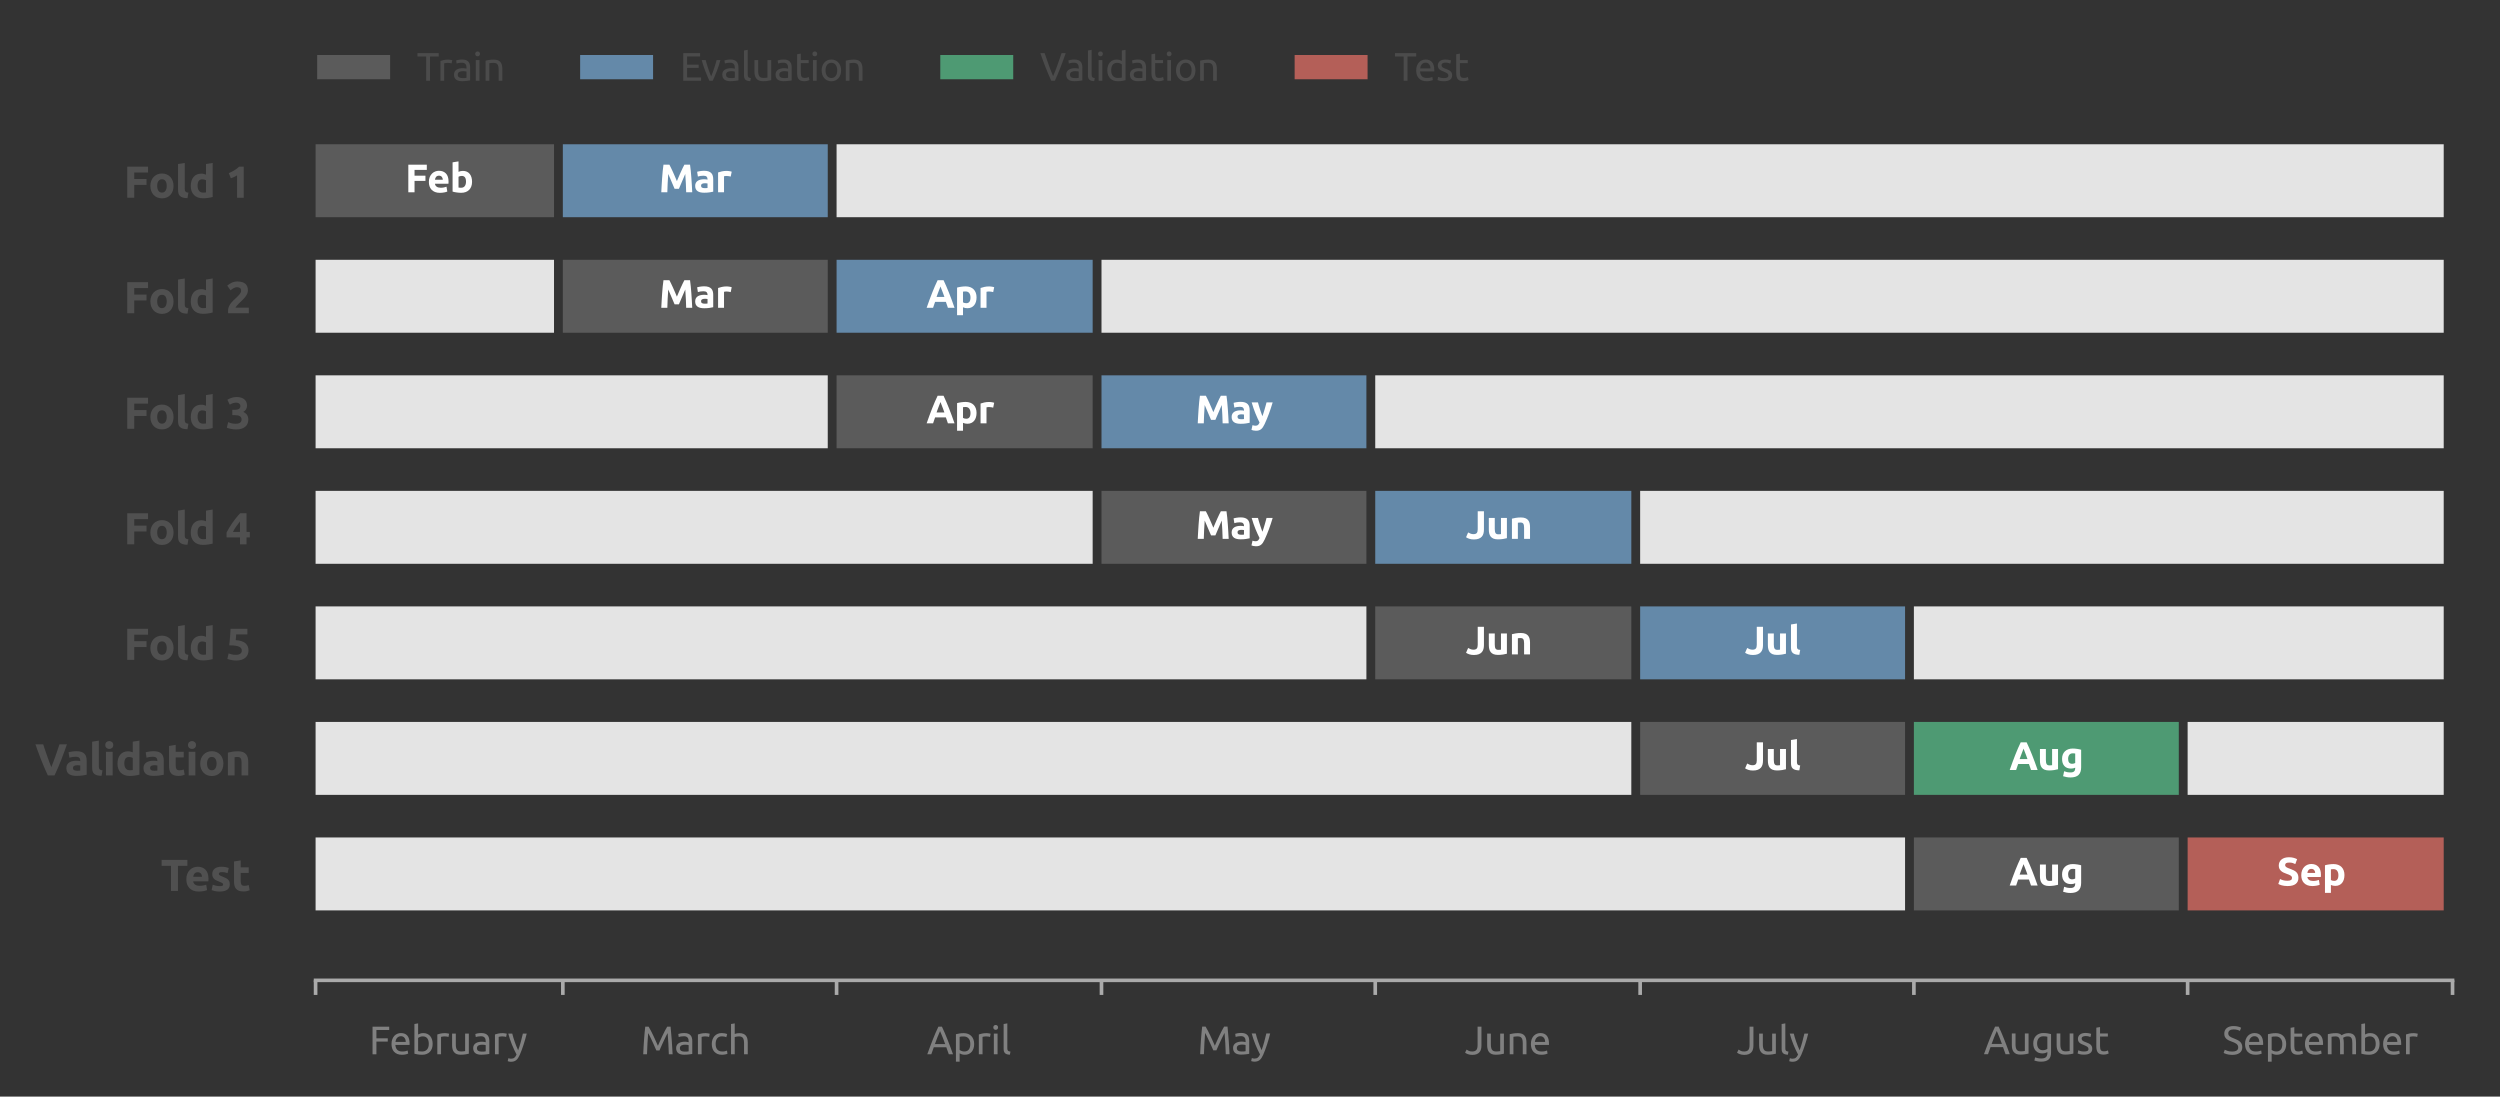 <?xml version="1.0" encoding="utf-8" standalone="no"?>
<!DOCTYPE svg PUBLIC "-//W3C//DTD SVG 1.1//EN"
  "http://www.w3.org/Graphics/SVG/1.1/DTD/svg11.dtd">
<svg xmlns:xlink="http://www.w3.org/1999/xlink" width="514.125pt" height="225.519pt" viewBox="0 0 514.125 225.519" xmlns="http://www.w3.org/2000/svg" version="1.1">
 <rect x="0" y="0" width="514.125" height="225.519" fill="#333333" stroke="none"/>
 <defs>
  <style type="text/css">*{stroke-linejoin: round; stroke-linecap: butt}</style>
 </defs>
 <g id="figure_1">
  <g id="patch_1">
   <path d="M 0 225.519 
L 514.125 225.519 
L 514.125 0 
L 0 0 
L 0 225.519 
z
" style="fill: none"/>
  </g>
  <g id="axes_1">
   <g id="patch_2">
    <path d="M 60.525 191.607 
L 506.925 191.607 
L 506.925 25.288 
L 60.525 25.288 
L 60.525 191.607 
z
" style="fill: none"/>
   </g>
   <g id="axes_2">
    <g id="patch_3">
     <path d="M 60.525 191.607 
L 506.925 191.607 
L 506.925 191.607 
L 60.525 191.607 
L 60.525 191.607 
z
" style="fill: none"/>
    </g>
    <g id="matplotlib.axis_1">
     <g id="xtick_1">
      <g id="line2d_1">
       <path d="M 64.901 191.607 
L 64.901 191.607 
" clip-path="url(#pd6deec5a5c)" style="fill: none; stroke-dasharray: 0.5,0.825; stroke-dashoffset: 0; stroke: #d9d9d9; stroke-width: 0.5"/>
      </g>
      <g id="line2d_2">
       <defs>
        <path id="mc4e5e4bd43" d="M 0 0 
L 0 -3 
" style="stroke: #aaaaaa; stroke-width: 0.75"/>
       </defs>
       <g>
        <use xlink:href="#mc4e5e4bd43" x="64.901" y="204.607" style="fill: #aaaaaa; stroke: #aaaaaa; stroke-width: 0.75"/>
       </g>
      </g>
     </g>
     <g id="xtick_2">
      <g id="line2d_3">
       <path d="M 115.748 191.607 
L 115.748 191.607 
" clip-path="url(#pd6deec5a5c)" style="fill: none; stroke-dasharray: 0.5,0.825; stroke-dashoffset: 0; stroke: #d9d9d9; stroke-width: 0.5"/>
      </g>
      <g id="line2d_4">
       <g>
        <use xlink:href="#mc4e5e4bd43" x="115.748" y="204.607" style="fill: #aaaaaa; stroke: #aaaaaa; stroke-width: 0.75"/>
       </g>
      </g>
     </g>
     <g id="xtick_3">
      <g id="line2d_5">
       <path d="M 172.043 191.607 
L 172.043 191.607 
" clip-path="url(#pd6deec5a5c)" style="fill: none; stroke-dasharray: 0.5,0.825; stroke-dashoffset: 0; stroke: #d9d9d9; stroke-width: 0.5"/>
      </g>
      <g id="line2d_6">
       <g>
        <use xlink:href="#mc4e5e4bd43" x="172.043" y="204.607" style="fill: #aaaaaa; stroke: #aaaaaa; stroke-width: 0.75"/>
       </g>
      </g>
     </g>
     <g id="xtick_4">
      <g id="line2d_7">
       <path d="M 226.522 191.607 
L 226.522 191.607 
" clip-path="url(#pd6deec5a5c)" style="fill: none; stroke-dasharray: 0.5,0.825; stroke-dashoffset: 0; stroke: #d9d9d9; stroke-width: 0.5"/>
      </g>
      <g id="line2d_8">
       <g>
        <use xlink:href="#mc4e5e4bd43" x="226.522" y="204.607" style="fill: #aaaaaa; stroke: #aaaaaa; stroke-width: 0.75"/>
       </g>
      </g>
     </g>
     <g id="xtick_5">
      <g id="line2d_9">
       <path d="M 282.817 191.607 
L 282.817 191.607 
" clip-path="url(#pd6deec5a5c)" style="fill: none; stroke-dasharray: 0.5,0.825; stroke-dashoffset: 0; stroke: #d9d9d9; stroke-width: 0.5"/>
      </g>
      <g id="line2d_10">
       <g>
        <use xlink:href="#mc4e5e4bd43" x="282.817" y="204.607" style="fill: #aaaaaa; stroke: #aaaaaa; stroke-width: 0.75"/>
       </g>
      </g>
     </g>
     <g id="xtick_6">
      <g id="line2d_11">
       <path d="M 337.296 191.607 
L 337.296 191.607 
" clip-path="url(#pd6deec5a5c)" style="fill: none; stroke-dasharray: 0.5,0.825; stroke-dashoffset: 0; stroke: #d9d9d9; stroke-width: 0.5"/>
      </g>
      <g id="line2d_12">
       <g>
        <use xlink:href="#mc4e5e4bd43" x="337.296" y="204.607" style="fill: #aaaaaa; stroke: #aaaaaa; stroke-width: 0.75"/>
       </g>
      </g>
     </g>
     <g id="xtick_7">
      <g id="line2d_13">
       <path d="M 393.591 191.607 
L 393.591 191.607 
" clip-path="url(#pd6deec5a5c)" style="fill: none; stroke-dasharray: 0.5,0.825; stroke-dashoffset: 0; stroke: #d9d9d9; stroke-width: 0.5"/>
      </g>
      <g id="line2d_14">
       <g>
        <use xlink:href="#mc4e5e4bd43" x="393.591" y="204.607" style="fill: #aaaaaa; stroke: #aaaaaa; stroke-width: 0.75"/>
       </g>
      </g>
     </g>
     <g id="xtick_8">
      <g id="line2d_15">
       <path d="M 449.886 191.607 
L 449.886 191.607 
" clip-path="url(#pd6deec5a5c)" style="fill: none; stroke-dasharray: 0.5,0.825; stroke-dashoffset: 0; stroke: #d9d9d9; stroke-width: 0.5"/>
      </g>
      <g id="line2d_16">
       <g>
        <use xlink:href="#mc4e5e4bd43" x="449.886" y="204.607" style="fill: #aaaaaa; stroke: #aaaaaa; stroke-width: 0.75"/>
       </g>
      </g>
     </g>
     <g id="xtick_9">
      <g id="line2d_17">
       <path d="M 504.364 191.607 
L 504.364 191.607 
" clip-path="url(#pd6deec5a5c)" style="fill: none; stroke-dasharray: 0.5,0.825; stroke-dashoffset: 0; stroke: #d9d9d9; stroke-width: 0.5"/>
      </g>
      <g id="line2d_18">
       <g>
        <use xlink:href="#mc4e5e4bd43" x="504.364" y="204.607" style="fill: #aaaaaa; stroke: #aaaaaa; stroke-width: 0.75"/>
       </g>
      </g>
     </g>
    </g>
    <g id="matplotlib.axis_2"/>
   </g>
   <g id="matplotlib.axis_3">
    <g id="xtick_10">
     <g id="text_1">
      <!-- February -->
      <g style="fill: #808080" transform="translate(75.91 216.815) scale(0.08 -0.08)">
       <defs>
        <path id="Ubuntu-46" d="M 550 0 
L 550 4435 
L 3226 4435 
L 3226 3904 
L 1171 3904 
L 1171 2566 
L 2995 2566 
L 2995 2042 
L 1171 2042 
L 1171 0 
L 550 0 
z
" transform="scale(0.016)"/>
        <path id="Ubuntu-65" d="M 326 1658 
Q 326 2099 454 2428 
Q 582 2758 793 2976 
Q 1005 3194 1280 3302 
Q 1555 3411 1843 3411 
Q 2515 3411 2873 2992 
Q 3232 2573 3232 1715 
Q 3232 1677 3232 1616 
Q 3232 1555 3226 1504 
L 947 1504 
Q 986 986 1248 717 
Q 1510 448 2067 448 
Q 2381 448 2595 502 
Q 2810 557 2918 608 
L 3002 109 
Q 2893 51 2621 -13 
Q 2349 -77 2003 -77 
Q 1568 -77 1251 54 
Q 934 186 729 416 
Q 525 646 425 963 
Q 326 1280 326 1658 
z
M 2611 1984 
Q 2618 2387 2410 2646 
Q 2202 2906 1837 2906 
Q 1632 2906 1475 2826 
Q 1318 2746 1209 2618 
Q 1101 2490 1040 2323 
Q 979 2157 960 1984 
L 2611 1984 
z
" transform="scale(0.016)"/>
        <path id="Ubuntu-62" d="M 1107 3181 
Q 1216 3251 1437 3328 
Q 1658 3405 1946 3405 
Q 2304 3405 2582 3277 
Q 2861 3149 3053 2918 
Q 3245 2688 3344 2368 
Q 3443 2048 3443 1664 
Q 3443 1261 3324 937 
Q 3206 614 2988 390 
Q 2771 166 2464 44 
Q 2157 -77 1773 -77 
Q 1357 -77 1037 -19 
Q 717 38 512 96 
L 512 4864 
L 1107 4966 
L 1107 3181 
z
M 1107 518 
Q 1197 493 1360 470 
Q 1523 448 1766 448 
Q 2246 448 2534 765 
Q 2822 1082 2822 1664 
Q 2822 1920 2771 2144 
Q 2720 2368 2605 2531 
Q 2490 2694 2307 2787 
Q 2125 2880 1869 2880 
Q 1626 2880 1421 2797 
Q 1216 2714 1107 2624 
L 1107 518 
z
" transform="scale(0.016)"/>
        <path id="Ubuntu-72" d="M 1741 3398 
Q 1818 3398 1917 3388 
Q 2016 3379 2112 3363 
Q 2208 3347 2288 3331 
Q 2368 3315 2406 3302 
L 2304 2784 
Q 2234 2810 2070 2845 
Q 1907 2880 1651 2880 
Q 1485 2880 1321 2845 
Q 1158 2810 1107 2797 
L 1107 0 
L 512 0 
L 512 3187 
Q 723 3264 1036 3331 
Q 1350 3398 1741 3398 
z
" transform="scale(0.016)"/>
        <path id="Ubuntu-75" d="M 3162 96 
Q 2957 45 2621 -12 
Q 2285 -70 1843 -70 
Q 1459 -70 1196 42 
Q 934 154 774 358 
Q 614 563 544 841 
Q 474 1120 474 1459 
L 474 3328 
L 1069 3328 
L 1069 1587 
Q 1069 979 1261 716 
Q 1453 454 1907 454 
Q 2003 454 2105 460 
Q 2208 467 2297 476 
Q 2387 486 2460 496 
Q 2534 506 2566 518 
L 2566 3328 
L 3162 3328 
L 3162 96 
z
" transform="scale(0.016)"/>
        <path id="Ubuntu-61" d="M 1638 429 
Q 1850 429 2013 438 
Q 2176 448 2285 474 
L 2285 1466 
Q 2221 1498 2077 1520 
Q 1933 1542 1728 1542 
Q 1594 1542 1443 1523 
Q 1293 1504 1168 1443 
Q 1043 1382 960 1276 
Q 877 1171 877 998 
Q 877 678 1081 553 
Q 1286 429 1638 429 
z
M 1587 3411 
Q 1946 3411 2192 3318 
Q 2438 3226 2588 3056 
Q 2739 2886 2803 2652 
Q 2867 2419 2867 2138 
L 2867 58 
Q 2790 45 2652 22 
Q 2515 0 2342 -19 
Q 2170 -38 1968 -54 
Q 1766 -70 1568 -70 
Q 1286 -70 1049 -12 
Q 813 45 640 169 
Q 467 294 371 499 
Q 275 704 275 992 
Q 275 1267 387 1465 
Q 499 1664 691 1785 
Q 883 1907 1139 1964 
Q 1395 2022 1677 2022 
Q 1766 2022 1862 2012 
Q 1958 2003 2044 1987 
Q 2131 1971 2195 1958 
Q 2259 1946 2285 1939 
L 2285 2106 
Q 2285 2253 2253 2397 
Q 2221 2541 2137 2653 
Q 2054 2765 1910 2832 
Q 1766 2899 1536 2899 
Q 1242 2899 1021 2857 
Q 800 2816 691 2771 
L 621 3264 
Q 736 3315 1005 3363 
Q 1274 3411 1587 3411 
z
" transform="scale(0.016)"/>
        <path id="Ubuntu-79" d="M 122 -621 
Q 192 -653 304 -681 
Q 416 -710 525 -710 
Q 877 -710 1075 -553 
Q 1274 -397 1434 -45 
Q 1030 723 681 1584 
Q 333 2445 102 3328 
L 742 3328 
Q 813 3040 912 2707 
Q 1011 2374 1132 2022 
Q 1254 1670 1395 1318 
Q 1536 966 1690 640 
Q 1933 1312 2112 1971 
Q 2291 2630 2451 3328 
L 3066 3328 
Q 2835 2387 2553 1520 
Q 2272 653 1946 -102 
Q 1818 -390 1680 -598 
Q 1542 -806 1376 -940 
Q 1210 -1075 1002 -1139 
Q 794 -1203 531 -1203 
Q 461 -1203 384 -1193 
Q 307 -1184 233 -1168 
Q 160 -1152 99 -1133 
Q 38 -1114 13 -1101 
L 122 -621 
z
" transform="scale(0.016)"/>
       </defs>
       <use xlink:href="#Ubuntu-46"/>
       <use xlink:href="#Ubuntu-65" x="52.325"/>
       <use xlink:href="#Ubuntu-62" x="108.225"/>
       <use xlink:href="#Ubuntu-72" x="167.125"/>
       <use xlink:href="#Ubuntu-75" x="205.725"/>
       <use xlink:href="#Ubuntu-61" x="263.125"/>
       <use xlink:href="#Ubuntu-72" x="315.325"/>
       <use xlink:href="#Ubuntu-79" x="356.05"/>
      </g>
     </g>
    </g>
    <g id="xtick_11">
     <g id="text_2">
      <!-- March -->
      <g style="fill: #808080" transform="translate(131.728 216.815) scale(0.08 -0.08)">
       <defs>
        <path id="Ubuntu-4d" d="M 2541 614 
Q 2477 768 2371 1005 
Q 2266 1242 2144 1517 
Q 2022 1792 1884 2083 
Q 1747 2374 1625 2633 
Q 1504 2893 1398 3097 
Q 1293 3302 1229 3411 
Q 1158 2656 1113 1776 
Q 1069 896 1037 0 
L 429 0 
Q 454 576 486 1161 
Q 518 1747 560 2313 
Q 602 2880 650 3417 
Q 698 3955 755 4435 
L 1299 4435 
Q 1472 4154 1670 3770 
Q 1869 3386 2067 2966 
Q 2266 2547 2451 2128 
Q 2637 1709 2790 1363 
Q 2944 1709 3129 2128 
Q 3315 2547 3513 2966 
Q 3712 3386 3910 3770 
Q 4109 4154 4282 4435 
L 4826 4435 
Q 5043 2291 5152 0 
L 4544 0 
Q 4512 896 4467 1776 
Q 4422 2656 4352 3411 
Q 4288 3302 4182 3097 
Q 4077 2893 3955 2633 
Q 3834 2374 3696 2083 
Q 3558 1792 3436 1517 
Q 3315 1242 3209 1005 
Q 3104 768 3040 614 
L 2541 614 
z
" transform="scale(0.016)"/>
        <path id="Ubuntu-63" d="M 1958 -77 
Q 1555 -77 1251 51 
Q 947 179 739 409 
Q 531 640 428 957 
Q 326 1274 326 1658 
Q 326 2042 438 2362 
Q 550 2682 755 2915 
Q 960 3149 1257 3280 
Q 1555 3411 1920 3411 
Q 2144 3411 2368 3372 
Q 2592 3334 2797 3251 
L 2662 2746 
Q 2528 2810 2352 2848 
Q 2176 2886 1978 2886 
Q 1478 2886 1212 2572 
Q 947 2259 947 1658 
Q 947 1389 1008 1165 
Q 1069 941 1200 781 
Q 1331 621 1536 534 
Q 1741 448 2035 448 
Q 2272 448 2464 493 
Q 2656 538 2765 589 
L 2848 90 
Q 2797 58 2701 29 
Q 2605 0 2483 -22 
Q 2362 -45 2224 -61 
Q 2086 -77 1958 -77 
z
" transform="scale(0.016)"/>
        <path id="Ubuntu-68" d="M 512 0 
L 512 4864 
L 1107 4966 
L 1107 3264 
Q 1274 3328 1462 3363 
Q 1651 3398 1837 3398 
Q 2234 3398 2496 3286 
Q 2758 3174 2915 2972 
Q 3072 2771 3136 2489 
Q 3200 2208 3200 1869 
L 3200 0 
L 2605 0 
L 2605 1741 
Q 2605 2048 2563 2265 
Q 2522 2483 2426 2617 
Q 2330 2752 2170 2813 
Q 2010 2874 1773 2874 
Q 1677 2874 1574 2861 
Q 1472 2848 1379 2832 
Q 1286 2816 1212 2797 
Q 1139 2778 1107 2765 
L 1107 0 
L 512 0 
z
" transform="scale(0.016)"/>
       </defs>
       <use xlink:href="#Ubuntu-4d"/>
       <use xlink:href="#Ubuntu-61" x="87.1"/>
       <use xlink:href="#Ubuntu-72" x="139.3"/>
       <use xlink:href="#Ubuntu-63" x="177.9"/>
       <use xlink:href="#Ubuntu-68" x="224.4"/>
      </g>
     </g>
    </g>
    <g id="xtick_12">
     <g id="text_3">
      <!-- April -->
      <g style="fill: #808080" transform="translate(190.627 216.815) scale(0.08 -0.08)">
       <defs>
        <path id="Ubuntu-41" d="M 3514 0 
Q 3405 288 3309 566 
Q 3213 845 3110 1133 
L 1101 1133 
L 698 0 
L 51 0 
Q 307 704 531 1302 
Q 755 1901 969 2438 
Q 1184 2976 1395 3465 
Q 1606 3955 1837 4435 
L 2406 4435 
Q 2637 3955 2848 3465 
Q 3059 2976 3273 2438 
Q 3488 1901 3712 1302 
Q 3936 704 4192 0 
L 3514 0 
z
M 2931 1645 
Q 2726 2202 2524 2723 
Q 2323 3245 2106 3725 
Q 1882 3245 1680 2723 
Q 1478 2202 1280 1645 
L 2931 1645 
z
" transform="scale(0.016)"/>
        <path id="Ubuntu-70" d="M 2822 1658 
Q 2822 2240 2534 2553 
Q 2246 2867 1766 2867 
Q 1498 2867 1347 2848 
Q 1197 2829 1107 2803 
L 1107 704 
Q 1216 614 1421 531 
Q 1626 448 1869 448 
Q 2125 448 2307 541 
Q 2490 634 2605 797 
Q 2720 960 2771 1181 
Q 2822 1402 2822 1658 
z
M 3443 1658 
Q 3443 1280 3344 960 
Q 3245 640 3053 409 
Q 2861 179 2582 51 
Q 2304 -77 1946 -77 
Q 1658 -77 1437 0 
Q 1216 77 1107 147 
L 1107 -1184 
L 512 -1184 
L 512 3226 
Q 723 3277 1040 3337 
Q 1357 3398 1773 3398 
Q 2157 3398 2464 3276 
Q 2771 3155 2988 2931 
Q 3206 2707 3324 2384 
Q 3443 2061 3443 1658 
z
" transform="scale(0.016)"/>
        <path id="Ubuntu-69" d="M 1107 0 
L 512 0 
L 512 3328 
L 1107 3328 
L 1107 0 
z
M 806 3930 
Q 646 3930 534 4035 
Q 422 4141 422 4320 
Q 422 4499 534 4604 
Q 646 4710 806 4710 
Q 966 4710 1078 4604 
Q 1190 4499 1190 4320 
Q 1190 4141 1078 4035 
Q 966 3930 806 3930 
z
" transform="scale(0.016)"/>
        <path id="Ubuntu-6c" d="M 1510 -64 
Q 960 -51 729 173 
Q 499 397 499 870 
L 499 4864 
L 1094 4966 
L 1094 966 
Q 1094 819 1120 723 
Q 1146 627 1203 569 
Q 1261 512 1357 483 
Q 1453 454 1594 435 
L 1510 -64 
z
" transform="scale(0.016)"/>
       </defs>
       <use xlink:href="#Ubuntu-41"/>
       <use xlink:href="#Ubuntu-70" x="66.3"/>
       <use xlink:href="#Ubuntu-72" x="125.2"/>
       <use xlink:href="#Ubuntu-69" x="163.8"/>
       <use xlink:href="#Ubuntu-6c" x="189.1"/>
      </g>
     </g>
    </g>
    <g id="xtick_13">
     <g id="text_4">
      <!-- May -->
      <g style="fill: #808080" transform="translate(246.262 216.791) scale(0.08 -0.08)">
       <use xlink:href="#Ubuntu-4d"/>
       <use xlink:href="#Ubuntu-61" x="87.1"/>
       <use xlink:href="#Ubuntu-79" x="137.8"/>
      </g>
     </g>
    </g>
    <g id="xtick_14">
     <g id="text_5">
      <!-- June -->
      <g style="fill: #808080" transform="translate(301.228 216.815) scale(0.08 -0.08)">
       <defs>
        <path id="Ubuntu-4a" d="M 2682 1427 
Q 2682 1107 2614 832 
Q 2547 557 2377 349 
Q 2208 141 1923 22 
Q 1638 -96 1210 -96 
Q 992 -96 809 -61 
Q 627 -26 480 28 
Q 333 83 224 144 
Q 115 205 51 262 
L 294 755 
Q 429 659 643 553 
Q 858 448 1178 448 
Q 1638 448 1849 681 
Q 2061 915 2061 1485 
L 2061 4435 
L 2682 4435 
L 2682 1427 
z
" transform="scale(0.016)"/>
        <path id="Ubuntu-6e" d="M 512 3232 
Q 717 3283 1056 3340 
Q 1395 3398 1837 3398 
Q 2234 3398 2496 3286 
Q 2758 3174 2915 2972 
Q 3072 2771 3136 2489 
Q 3200 2208 3200 1869 
L 3200 0 
L 2605 0 
L 2605 1741 
Q 2605 2048 2563 2265 
Q 2522 2483 2426 2617 
Q 2330 2752 2170 2813 
Q 2010 2874 1773 2874 
Q 1677 2874 1574 2867 
Q 1472 2861 1379 2851 
Q 1286 2842 1212 2829 
Q 1139 2816 1107 2810 
L 1107 0 
L 512 0 
L 512 3232 
z
" transform="scale(0.016)"/>
       </defs>
       <use xlink:href="#Ubuntu-4a"/>
       <use xlink:href="#Ubuntu-75" x="50"/>
       <use xlink:href="#Ubuntu-6e" x="107.4"/>
       <use xlink:href="#Ubuntu-65" x="164.8"/>
      </g>
     </g>
    </g>
    <g id="xtick_15">
     <g id="text_6">
      <!-- July -->
      <g style="fill: #808080" transform="translate(357.159 216.815) scale(0.08 -0.08)">
       <use xlink:href="#Ubuntu-4a"/>
       <use xlink:href="#Ubuntu-75" x="50"/>
       <use xlink:href="#Ubuntu-6c" x="107.4"/>
       <use xlink:href="#Ubuntu-79" x="134.7"/>
      </g>
     </g>
    </g>
    <g id="xtick_16">
     <g id="text_7">
      <!-- August -->
      <g style="fill: #808080" transform="translate(407.942 216.791) scale(0.08 -0.08)">
       <defs>
        <path id="Ubuntu-67" d="M 2598 333 
Q 2522 282 2301 202 
Q 2080 122 1786 122 
Q 1485 122 1219 218 
Q 954 314 755 515 
Q 557 717 441 1017 
Q 326 1318 326 1734 
Q 326 2099 435 2403 
Q 544 2707 752 2928 
Q 960 3149 1261 3273 
Q 1562 3398 1939 3398 
Q 2355 3398 2665 3337 
Q 2976 3277 3187 3226 
L 3187 256 
Q 3187 -512 2790 -857 
Q 2394 -1203 1587 -1203 
Q 1274 -1203 995 -1152 
Q 717 -1101 512 -1030 
L 621 -512 
Q 800 -582 1059 -636 
Q 1318 -691 1600 -691 
Q 2131 -691 2364 -480 
Q 2598 -269 2598 192 
L 2598 333 
z
M 2592 2803 
Q 2502 2829 2352 2851 
Q 2202 2874 1946 2874 
Q 1466 2874 1206 2560 
Q 947 2246 947 1728 
Q 947 1440 1020 1235 
Q 1094 1030 1219 896 
Q 1344 762 1507 698 
Q 1670 634 1843 634 
Q 2080 634 2278 701 
Q 2477 768 2592 858 
L 2592 2803 
z
" transform="scale(0.016)"/>
        <path id="Ubuntu-73" d="M 1286 429 
Q 1651 429 1827 525 
Q 2003 621 2003 832 
Q 2003 1050 1830 1178 
Q 1658 1306 1261 1466 
Q 1069 1542 893 1622 
Q 717 1702 589 1811 
Q 461 1920 384 2073 
Q 307 2227 307 2451 
Q 307 2893 633 3152 
Q 960 3411 1523 3411 
Q 1664 3411 1805 3395 
Q 1946 3379 2067 3356 
Q 2189 3334 2281 3308 
Q 2374 3283 2426 3264 
L 2317 2752 
Q 2221 2803 2016 2857 
Q 1811 2912 1523 2912 
Q 1274 2912 1088 2813 
Q 902 2714 902 2502 
Q 902 2394 944 2310 
Q 986 2227 1072 2160 
Q 1158 2093 1286 2035 
Q 1414 1978 1594 1914 
Q 1830 1824 2016 1737 
Q 2202 1651 2333 1536 
Q 2464 1421 2534 1257 
Q 2605 1094 2605 858 
Q 2605 397 2262 160 
Q 1920 -77 1286 -77 
Q 845 -77 595 -3 
Q 346 70 256 109 
L 365 621 
Q 467 582 691 505 
Q 915 429 1286 429 
z
" transform="scale(0.016)"/>
        <path id="Ubuntu-74" d="M 1069 3328 
L 2330 3328 
L 2330 2829 
L 1069 2829 
L 1069 1293 
Q 1069 1043 1107 880 
Q 1146 717 1222 624 
Q 1299 531 1414 492 
Q 1530 454 1683 454 
Q 1952 454 2115 515 
Q 2278 576 2342 602 
L 2458 109 
Q 2368 64 2144 -3 
Q 1920 -70 1632 -70 
Q 1293 -70 1072 16 
Q 851 102 716 275 
Q 582 448 528 701 
Q 474 954 474 1286 
L 474 4256 
L 1069 4358 
L 1069 3328 
z
" transform="scale(0.016)"/>
       </defs>
       <use xlink:href="#Ubuntu-41"/>
       <use xlink:href="#Ubuntu-75" x="64.8"/>
       <use xlink:href="#Ubuntu-67" x="122.2"/>
       <use xlink:href="#Ubuntu-75" x="180"/>
       <use xlink:href="#Ubuntu-73" x="237.4"/>
       <use xlink:href="#Ubuntu-74" x="282"/>
      </g>
     </g>
    </g>
    <g id="xtick_17">
     <g id="text_8">
      <!-- September -->
      <g style="fill: #808080" transform="translate(457.02 216.815) scale(0.08 -0.08)">
       <defs>
        <path id="Ubuntu-53" d="M 1581 442 
Q 2554 442 2554 1107 
Q 2554 1312 2467 1456 
Q 2381 1600 2233 1705 
Q 2086 1811 1897 1888 
Q 1709 1965 1498 2042 
Q 1254 2125 1036 2230 
Q 819 2336 659 2480 
Q 499 2624 406 2822 
Q 314 3021 314 3302 
Q 314 3885 710 4211 
Q 1107 4538 1805 4538 
Q 2208 4538 2537 4451 
Q 2867 4365 3021 4262 
L 2822 3757 
Q 2688 3840 2422 3920 
Q 2157 4000 1805 4000 
Q 1626 4000 1472 3961 
Q 1318 3923 1203 3846 
Q 1088 3770 1021 3651 
Q 954 3533 954 3373 
Q 954 3194 1024 3072 
Q 1094 2950 1222 2857 
Q 1350 2765 1520 2688 
Q 1690 2611 1894 2534 
Q 2182 2419 2422 2304 
Q 2662 2189 2838 2029 
Q 3014 1869 3110 1648 
Q 3206 1427 3206 1114 
Q 3206 531 2780 217 
Q 2355 -96 1581 -96 
Q 1318 -96 1097 -61 
Q 877 -26 704 22 
Q 531 70 406 124 
Q 282 179 211 218 
L 397 730 
Q 544 646 845 544 
Q 1146 442 1581 442 
z
" transform="scale(0.016)"/>
        <path id="Ubuntu-6d" d="M 512 3232 
Q 717 3283 1053 3340 
Q 1389 3398 1830 3398 
Q 2150 3398 2368 3312 
Q 2586 3226 2733 3059 
Q 2778 3091 2874 3148 
Q 2970 3206 3110 3260 
Q 3251 3315 3424 3356 
Q 3597 3398 3795 3398 
Q 4179 3398 4422 3286 
Q 4666 3174 4803 2969 
Q 4941 2765 4989 2483 
Q 5037 2202 5037 1869 
L 5037 0 
L 4442 0 
L 4442 1741 
Q 4442 2035 4413 2246 
Q 4384 2458 4304 2598 
Q 4224 2739 4086 2806 
Q 3949 2874 3731 2874 
Q 3430 2874 3235 2794 
Q 3040 2714 2970 2650 
Q 3021 2483 3046 2284 
Q 3072 2086 3072 1869 
L 3072 0 
L 2477 0 
L 2477 1741 
Q 2477 2035 2445 2246 
Q 2413 2458 2333 2598 
Q 2253 2739 2115 2806 
Q 1978 2874 1766 2874 
Q 1677 2874 1574 2867 
Q 1472 2861 1379 2851 
Q 1286 2842 1209 2829 
Q 1133 2816 1107 2810 
L 1107 0 
L 512 0 
L 512 3232 
z
" transform="scale(0.016)"/>
       </defs>
       <use xlink:href="#Ubuntu-53"/>
       <use xlink:href="#Ubuntu-65" x="53.2"/>
       <use xlink:href="#Ubuntu-70" x="109.1"/>
       <use xlink:href="#Ubuntu-74" x="168"/>
       <use xlink:href="#Ubuntu-65" x="207.2"/>
       <use xlink:href="#Ubuntu-6d" x="263.1"/>
       <use xlink:href="#Ubuntu-62" x="349.2"/>
       <use xlink:href="#Ubuntu-65" x="408.1"/>
       <use xlink:href="#Ubuntu-72" x="464"/>
      </g>
     </g>
    </g>
   </g>
   <g id="matplotlib.axis_4">
    <g id="ytick_1">
     <g id="text_9">
      <!-- Test -->
      <g style="fill: #505050" transform="translate(33.055 183.219) scale(0.09 -0.09)">
       <defs>
        <path id="Ubuntu-Bold-54" d="M 3802 4435 
L 3802 3584 
L 2464 3584 
L 2464 0 
L 1466 0 
L 1466 3584 
L 128 3584 
L 128 4435 
L 3802 4435 
z
" transform="scale(0.016)"/>
        <path id="Ubuntu-Bold-65" d="M 288 1658 
Q 288 2106 425 2442 
Q 563 2778 787 3002 
Q 1011 3226 1302 3341 
Q 1594 3456 1901 3456 
Q 2618 3456 3034 3017 
Q 3450 2579 3450 1728 
Q 3450 1645 3443 1545 
Q 3437 1446 3430 1370 
L 1267 1370 
Q 1299 1075 1542 902 
Q 1786 730 2195 730 
Q 2458 730 2710 778 
Q 2963 826 3123 896 
L 3251 122 
Q 3174 83 3046 44 
Q 2918 6 2761 -22 
Q 2605 -51 2425 -70 
Q 2246 -90 2067 -90 
Q 1613 -90 1277 44 
Q 941 179 720 412 
Q 499 646 393 966 
Q 288 1286 288 1658 
z
M 2528 2022 
Q 2522 2144 2486 2259 
Q 2451 2374 2377 2464 
Q 2304 2554 2192 2611 
Q 2080 2669 1914 2669 
Q 1754 2669 1638 2614 
Q 1523 2560 1446 2470 
Q 1370 2381 1328 2262 
Q 1286 2144 1267 2022 
L 2528 2022 
z
" transform="scale(0.016)"/>
        <path id="Ubuntu-Bold-73" d="M 1414 685 
Q 1677 685 1785 736 
Q 1894 787 1894 934 
Q 1894 1050 1753 1136 
Q 1613 1222 1325 1331 
Q 1101 1414 918 1504 
Q 736 1594 608 1718 
Q 480 1843 409 2016 
Q 339 2189 339 2432 
Q 339 2906 691 3181 
Q 1043 3456 1658 3456 
Q 1965 3456 2246 3401 
Q 2528 3347 2694 3283 
L 2528 2541 
Q 2362 2598 2166 2643 
Q 1971 2688 1728 2688 
Q 1280 2688 1280 2438 
Q 1280 2381 1299 2336 
Q 1318 2291 1376 2249 
Q 1434 2208 1533 2160 
Q 1632 2112 1786 2054 
Q 2099 1939 2304 1827 
Q 2509 1715 2627 1584 
Q 2746 1453 2794 1293 
Q 2842 1133 2842 922 
Q 2842 422 2467 166 
Q 2093 -90 1408 -90 
Q 960 -90 662 -13 
Q 365 64 250 115 
L 410 890 
Q 653 794 909 739 
Q 1165 685 1414 685 
z
" transform="scale(0.016)"/>
        <path id="Ubuntu-Bold-74" d="M 416 4205 
L 1370 4358 
L 1370 3366 
L 2515 3366 
L 2515 2573 
L 1370 2573 
L 1370 1389 
Q 1370 1088 1475 909 
Q 1581 730 1901 730 
Q 2054 730 2217 758 
Q 2381 787 2515 838 
L 2650 96 
Q 2477 26 2265 -25 
Q 2054 -77 1747 -77 
Q 1357 -77 1101 28 
Q 845 134 691 323 
Q 538 512 477 781 
Q 416 1050 416 1376 
L 416 4205 
z
" transform="scale(0.016)"/>
       </defs>
       <use xlink:href="#Ubuntu-Bold-54"/>
       <use xlink:href="#Ubuntu-Bold-65" x="53.9"/>
       <use xlink:href="#Ubuntu-Bold-73" x="112.3"/>
       <use xlink:href="#Ubuntu-Bold-74" x="160.8"/>
      </g>
     </g>
    </g>
    <g id="ytick_2">
     <g id="text_10">
      <!-- Validation -->
      <g style="fill: #505050" transform="translate(7.2 159.459) scale(0.09 -0.09)">
       <defs>
        <path id="Ubuntu-Bold-56" d="M 1830 0 
Q 1568 557 1312 1158 
Q 1056 1760 825 2349 
Q 595 2938 400 3475 
Q 205 4013 64 4435 
L 1165 4435 
Q 1293 4051 1443 3606 
Q 1594 3162 1750 2720 
Q 1907 2278 2054 1875 
Q 2202 1472 2330 1178 
Q 2451 1472 2601 1875 
Q 2752 2278 2909 2720 
Q 3066 3162 3216 3606 
Q 3366 4051 3494 4435 
L 4557 4435 
Q 4410 4013 4218 3475 
Q 4026 2938 3795 2349 
Q 3565 1760 3309 1158 
Q 3053 557 2790 0 
L 1830 0 
z
" transform="scale(0.016)"/>
        <path id="Ubuntu-Bold-61" d="M 1734 666 
Q 1875 666 2003 672 
Q 2131 678 2208 691 
L 2208 1414 
Q 2150 1427 2035 1440 
Q 1920 1453 1824 1453 
Q 1690 1453 1571 1437 
Q 1453 1421 1363 1376 
Q 1274 1331 1222 1254 
Q 1171 1178 1171 1062 
Q 1171 838 1321 752 
Q 1472 666 1734 666 
z
M 1658 3456 
Q 2080 3456 2361 3360 
Q 2643 3264 2812 3085 
Q 2982 2906 3052 2650 
Q 3123 2394 3123 2080 
L 3123 96 
Q 2918 51 2553 -9 
Q 2189 -70 1670 -70 
Q 1344 -70 1078 -12 
Q 813 45 621 176 
Q 429 307 326 518 
Q 224 730 224 1037 
Q 224 1331 342 1536 
Q 461 1741 659 1862 
Q 858 1984 1114 2038 
Q 1370 2093 1645 2093 
Q 1830 2093 1974 2077 
Q 2118 2061 2208 2035 
L 2208 2125 
Q 2208 2368 2061 2515 
Q 1914 2662 1549 2662 
Q 1306 2662 1069 2627 
Q 832 2592 659 2528 
L 538 3296 
Q 621 3322 745 3350 
Q 870 3379 1017 3401 
Q 1165 3424 1328 3440 
Q 1491 3456 1658 3456 
z
" transform="scale(0.016)"/>
        <path id="Ubuntu-Bold-6c" d="M 1792 -64 
Q 1376 -58 1117 25 
Q 858 109 707 259 
Q 557 410 502 624 
Q 448 838 448 1107 
L 448 4813 
L 1402 4966 
L 1402 1299 
Q 1402 1171 1421 1068 
Q 1440 966 1494 896 
Q 1549 826 1651 781 
Q 1754 736 1926 723 
L 1792 -64 
z
" transform="scale(0.016)"/>
        <path id="Ubuntu-Bold-69" d="M 1402 0 
L 448 0 
L 448 3366 
L 1402 3366 
L 1402 0 
z
M 1491 4339 
Q 1491 4077 1321 3926 
Q 1152 3776 922 3776 
Q 691 3776 521 3926 
Q 352 4077 352 4339 
Q 352 4602 521 4752 
Q 691 4902 922 4902 
Q 1152 4902 1321 4752 
Q 1491 4602 1491 4339 
z
" transform="scale(0.016)"/>
        <path id="Ubuntu-Bold-64" d="M 1261 1709 
Q 1261 1267 1459 998 
Q 1658 730 2048 730 
Q 2176 730 2285 739 
Q 2394 749 2464 762 
L 2464 2496 
Q 2374 2554 2230 2592 
Q 2086 2630 1939 2630 
Q 1261 2630 1261 1709 
z
M 3418 109 
Q 3290 70 3123 35 
Q 2957 0 2774 -25 
Q 2592 -51 2403 -67 
Q 2214 -83 2042 -83 
Q 1626 -83 1299 38 
Q 973 160 749 387 
Q 525 614 406 937 
Q 288 1261 288 1664 
Q 288 2074 390 2403 
Q 493 2733 685 2963 
Q 877 3194 1155 3315 
Q 1434 3437 1792 3437 
Q 1990 3437 2147 3398 
Q 2304 3360 2464 3290 
L 2464 4813 
L 3418 4966 
L 3418 109 
z
" transform="scale(0.016)"/>
        <path id="Ubuntu-Bold-6f" d="M 3597 1690 
Q 3597 1293 3481 963 
Q 3366 634 3148 400 
Q 2931 166 2627 38 
Q 2323 -90 1946 -90 
Q 1574 -90 1270 38 
Q 966 166 748 400 
Q 531 634 409 963 
Q 288 1293 288 1690 
Q 288 2086 413 2412 
Q 538 2739 758 2969 
Q 979 3200 1283 3328 
Q 1587 3456 1946 3456 
Q 2310 3456 2614 3328 
Q 2918 3200 3136 2969 
Q 3354 2739 3475 2412 
Q 3597 2086 3597 1690 
z
M 2624 1690 
Q 2624 2131 2448 2384 
Q 2272 2637 1946 2637 
Q 1619 2637 1440 2384 
Q 1261 2131 1261 1690 
Q 1261 1248 1440 989 
Q 1619 730 1946 730 
Q 2272 730 2448 989 
Q 2624 1248 2624 1690 
z
" transform="scale(0.016)"/>
        <path id="Ubuntu-Bold-6e" d="M 448 3251 
Q 691 3322 1075 3382 
Q 1459 3443 1882 3443 
Q 2310 3443 2595 3331 
Q 2880 3219 3046 3014 
Q 3213 2810 3283 2528 
Q 3354 2246 3354 1901 
L 3354 0 
L 2400 0 
L 2400 1786 
Q 2400 2246 2278 2438 
Q 2157 2630 1824 2630 
Q 1722 2630 1606 2620 
Q 1491 2611 1402 2598 
L 1402 0 
L 448 0 
L 448 3251 
z
" transform="scale(0.016)"/>
       </defs>
       <use xlink:href="#Ubuntu-Bold-56"/>
       <use xlink:href="#Ubuntu-Bold-61" x="68.075"/>
       <use xlink:href="#Ubuntu-Bold-6c" x="123.375"/>
       <use xlink:href="#Ubuntu-Bold-69" x="154.975"/>
       <use xlink:href="#Ubuntu-Bold-64" x="183.875"/>
       <use xlink:href="#Ubuntu-Bold-61" x="244.275"/>
       <use xlink:href="#Ubuntu-Bold-74" x="299.575"/>
       <use xlink:href="#Ubuntu-Bold-69" x="343.975"/>
       <use xlink:href="#Ubuntu-Bold-6f" x="372.875"/>
       <use xlink:href="#Ubuntu-Bold-6e" x="433.575"/>
      </g>
     </g>
    </g>
    <g id="ytick_3">
     <g id="text_11">
      <!-- Fold 5 -->
      <g style="fill: #505050" transform="translate(25.433 135.699) scale(0.09 -0.09)">
       <defs>
        <path id="Ubuntu-Bold-46" d="M 512 0 
L 512 4435 
L 3482 4435 
L 3482 3597 
L 1510 3597 
L 1510 2669 
L 3264 2669 
L 3264 1830 
L 1510 1830 
L 1510 0 
L 512 0 
z
" transform="scale(0.016)"/>
        <path id="Ubuntu-Bold-20" transform="scale(0.016)"/>
        <path id="Ubuntu-Bold-35" d="M 2304 1306 
Q 2304 1491 2221 1635 
Q 2138 1779 1933 1875 
Q 1728 1971 1382 2022 
Q 1037 2074 512 2074 
Q 582 2669 627 3283 
Q 672 3898 698 4435 
L 3098 4435 
L 3098 3635 
L 1498 3635 
Q 1485 3405 1469 3190 
Q 1453 2976 1434 2816 
Q 2368 2752 2813 2377 
Q 3258 2003 3258 1338 
Q 3258 1030 3149 768 
Q 3040 506 2822 314 
Q 2605 122 2275 13 
Q 1946 -96 1504 -96 
Q 1331 -96 1142 -73 
Q 954 -51 778 -16 
Q 602 19 461 57 
Q 320 96 243 134 
L 416 922 
Q 576 851 838 784 
Q 1101 717 1466 717 
Q 1907 717 2105 893 
Q 2304 1069 2304 1306 
z
" transform="scale(0.016)"/>
       </defs>
       <use xlink:href="#Ubuntu-Bold-46"/>
       <use xlink:href="#Ubuntu-Bold-6f" x="56.4"/>
       <use xlink:href="#Ubuntu-Bold-6c" x="117.1"/>
       <use xlink:href="#Ubuntu-Bold-64" x="148.7"/>
       <use xlink:href="#Ubuntu-Bold-20" x="209.1"/>
       <use xlink:href="#Ubuntu-Bold-35" x="233.1"/>
      </g>
     </g>
    </g>
    <g id="ytick_4">
     <g id="text_12">
      <!-- Fold 4 -->
      <g style="fill: #505050" transform="translate(25.433 111.939) scale(0.09 -0.09)">
       <defs>
        <path id="Ubuntu-Bold-34" d="M 2042 3270 
Q 1792 2944 1510 2560 
Q 1229 2176 1037 1773 
L 2042 1773 
L 2042 3270 
z
M 2976 4435 
L 2976 1773 
L 3450 1773 
L 3450 992 
L 2976 992 
L 2976 0 
L 2042 0 
L 2042 992 
L 128 992 
L 128 1690 
Q 269 1971 480 2326 
Q 691 2682 950 3056 
Q 1210 3430 1498 3788 
Q 1786 4147 2074 4435 
L 2976 4435 
z
" transform="scale(0.016)"/>
       </defs>
       <use xlink:href="#Ubuntu-Bold-46"/>
       <use xlink:href="#Ubuntu-Bold-6f" x="56.4"/>
       <use xlink:href="#Ubuntu-Bold-6c" x="117.1"/>
       <use xlink:href="#Ubuntu-Bold-64" x="148.7"/>
       <use xlink:href="#Ubuntu-Bold-20" x="209.1"/>
       <use xlink:href="#Ubuntu-Bold-34" x="233.1"/>
      </g>
     </g>
    </g>
    <g id="ytick_5">
     <g id="text_13">
      <!-- Fold 3 -->
      <g style="fill: #505050" transform="translate(25.433 88.179) scale(0.09 -0.09)">
       <defs>
        <path id="Ubuntu-Bold-33" d="M 1459 -96 
Q 1286 -96 1094 -73 
Q 902 -51 723 -12 
Q 544 26 397 70 
Q 250 115 166 154 
L 352 947 
Q 518 877 777 797 
Q 1037 717 1421 717 
Q 1862 717 2067 883 
Q 2272 1050 2272 1331 
Q 2272 1504 2198 1622 
Q 2125 1741 1997 1814 
Q 1869 1888 1693 1917 
Q 1517 1946 1318 1946 
L 947 1946 
L 947 2714 
L 1370 2714 
Q 1510 2714 1641 2739 
Q 1773 2765 1875 2825 
Q 1978 2886 2038 2992 
Q 2099 3098 2099 3258 
Q 2099 3379 2048 3468 
Q 1997 3558 1917 3616 
Q 1837 3674 1731 3702 
Q 1626 3731 1517 3731 
Q 1242 3731 1008 3648 
Q 774 3565 582 3443 
L 243 4141 
Q 346 4205 483 4275 
Q 621 4346 787 4403 
Q 954 4461 1142 4499 
Q 1331 4538 1542 4538 
Q 1933 4538 2217 4445 
Q 2502 4352 2688 4182 
Q 2874 4013 2963 3785 
Q 3053 3558 3053 3290 
Q 3053 3027 2905 2780 
Q 2758 2534 2509 2406 
Q 2854 2266 3043 1987 
Q 3232 1709 3232 1318 
Q 3232 1011 3129 752 
Q 3027 493 2809 304 
Q 2592 115 2256 9 
Q 1920 -96 1459 -96 
z
" transform="scale(0.016)"/>
       </defs>
       <use xlink:href="#Ubuntu-Bold-46"/>
       <use xlink:href="#Ubuntu-Bold-6f" x="56.4"/>
       <use xlink:href="#Ubuntu-Bold-6c" x="117.1"/>
       <use xlink:href="#Ubuntu-Bold-64" x="148.7"/>
       <use xlink:href="#Ubuntu-Bold-20" x="209.1"/>
       <use xlink:href="#Ubuntu-Bold-33" x="233.1"/>
      </g>
     </g>
    </g>
    <g id="ytick_6">
     <g id="text_14">
      <!-- Fold 2 -->
      <g style="fill: #505050" transform="translate(25.433 64.419) scale(0.09 -0.09)">
       <defs>
        <path id="Ubuntu-Bold-32" d="M 3174 3270 
Q 3174 3027 3078 2803 
Q 2982 2579 2828 2371 
Q 2675 2163 2483 1971 
Q 2291 1779 2106 1606 
Q 2010 1517 1898 1405 
Q 1786 1293 1683 1177 
Q 1581 1062 1501 963 
Q 1421 864 1402 800 
L 3309 800 
L 3309 0 
L 352 0 
Q 339 70 339 179 
Q 339 288 339 333 
Q 339 640 438 896 
Q 538 1152 698 1373 
Q 858 1594 1059 1786 
Q 1261 1978 1459 2170 
Q 1613 2317 1747 2448 
Q 1882 2579 1984 2704 
Q 2086 2829 2144 2953 
Q 2202 3078 2202 3206 
Q 2202 3488 2042 3603 
Q 1882 3718 1645 3718 
Q 1472 3718 1321 3664 
Q 1171 3610 1046 3536 
Q 922 3462 832 3388 
Q 742 3315 698 3270 
L 224 3936 
Q 506 4198 880 4368 
Q 1254 4538 1683 4538 
Q 2074 4538 2355 4448 
Q 2637 4358 2819 4195 
Q 3002 4032 3088 3798 
Q 3174 3565 3174 3270 
z
" transform="scale(0.016)"/>
       </defs>
       <use xlink:href="#Ubuntu-Bold-46"/>
       <use xlink:href="#Ubuntu-Bold-6f" x="56.4"/>
       <use xlink:href="#Ubuntu-Bold-6c" x="117.1"/>
       <use xlink:href="#Ubuntu-Bold-64" x="148.7"/>
       <use xlink:href="#Ubuntu-Bold-20" x="209.1"/>
       <use xlink:href="#Ubuntu-Bold-32" x="233.1"/>
      </g>
     </g>
    </g>
    <g id="ytick_7">
     <g id="text_15">
      <!-- Fold 1 -->
      <g style="fill: #505050" transform="translate(25.433 40.659) scale(0.09 -0.09)">
       <defs>
        <path id="Ubuntu-Bold-31" d="M 448 3514 
Q 634 3590 835 3689 
Q 1037 3789 1229 3907 
Q 1421 4026 1597 4157 
Q 1773 4288 1914 4435 
L 2579 4435 
L 2579 0 
L 1626 0 
L 1626 3194 
Q 1434 3066 1197 2960 
Q 960 2854 736 2778 
L 448 3514 
z
" transform="scale(0.016)"/>
       </defs>
       <use xlink:href="#Ubuntu-Bold-46"/>
       <use xlink:href="#Ubuntu-Bold-6f" x="56.4"/>
       <use xlink:href="#Ubuntu-Bold-6c" x="117.1"/>
       <use xlink:href="#Ubuntu-Bold-64" x="148.7"/>
       <use xlink:href="#Ubuntu-Bold-20" x="209.1"/>
       <use xlink:href="#Ubuntu-Bold-31" x="233.1"/>
      </g>
     </g>
    </g>
   </g>
   <g id="line2d_19"/>
   <g id="line2d_20">
    <path d="M 64.901 37.167 
L 66.717 37.167 
L 68.533 37.167 
L 70.349 37.167 
L 72.165 37.167 
L 73.981 37.167 
L 75.797 37.167 
L 77.613 37.167 
L 79.429 37.167 
L 81.245 37.167 
L 83.061 37.167 
L 84.877 37.167 
L 86.693 37.167 
L 88.509 37.167 
L 90.325 37.167 
L 92.141 37.167 
L 93.957 37.167 
L 95.773 37.167 
L 97.589 37.167 
L 99.405 37.167 
L 101.221 37.167 
L 103.037 37.167 
L 104.853 37.167 
L 106.669 37.167 
L 108.485 37.167 
L 110.301 37.167 
L 112.117 37.167 
L 113.932 37.167 
" clip-path="url(#peeea31cda5)" style="fill: none; stroke: #5b5b5b; stroke-width: 15"/>
   </g>
   <g id="line2d_21">
    <path d="M 115.748 37.167 
L 117.564 37.167 
L 119.38 37.167 
L 121.196 37.167 
L 123.012 37.167 
L 124.828 37.167 
L 126.644 37.167 
L 128.46 37.167 
L 130.276 37.167 
L 132.092 37.167 
L 133.908 37.167 
L 135.724 37.167 
L 137.54 37.167 
L 139.356 37.167 
L 141.172 37.167 
L 142.988 37.167 
L 144.804 37.167 
L 146.62 37.167 
L 148.436 37.167 
L 150.252 37.167 
L 152.068 37.167 
L 153.884 37.167 
L 155.7 37.167 
L 157.516 37.167 
L 159.332 37.167 
L 161.148 37.167 
L 162.963 37.167 
L 164.779 37.167 
L 166.595 37.167 
L 168.411 37.167 
L 170.227 37.167 
" clip-path="url(#peeea31cda5)" style="fill: none; stroke: #6489a9; stroke-width: 15"/>
   </g>
   <g id="line2d_22">
    <path d="M 172.043 37.167 
L 502.549 37.167 
L 502.549 37.167 
" clip-path="url(#peeea31cda5)" style="fill: none; stroke: #e4e4e4; stroke-width: 15"/>
   </g>
   <g id="line2d_23">
    <path d="M 64.901 60.928 
L 66.717 60.928 
L 68.533 60.928 
L 70.349 60.928 
L 72.165 60.928 
L 73.981 60.928 
L 75.797 60.928 
L 77.613 60.928 
L 79.429 60.928 
L 81.245 60.928 
L 83.061 60.928 
L 84.877 60.928 
L 86.693 60.928 
L 88.509 60.928 
L 90.325 60.928 
L 92.141 60.928 
L 93.957 60.928 
L 95.773 60.928 
L 97.589 60.928 
L 99.405 60.928 
L 101.221 60.928 
L 103.037 60.928 
L 104.853 60.928 
L 106.669 60.928 
L 108.485 60.928 
L 110.301 60.928 
L 112.117 60.928 
L 113.932 60.928 
" clip-path="url(#peeea31cda5)" style="fill: none; stroke: #e4e4e4; stroke-width: 15"/>
   </g>
   <g id="line2d_24">
    <path d="M 115.748 60.928 
L 117.564 60.928 
L 119.38 60.928 
L 121.196 60.928 
L 123.012 60.928 
L 124.828 60.928 
L 126.644 60.928 
L 128.46 60.928 
L 130.276 60.928 
L 132.092 60.928 
L 133.908 60.928 
L 135.724 60.928 
L 137.54 60.928 
L 139.356 60.928 
L 141.172 60.928 
L 142.988 60.928 
L 144.804 60.928 
L 146.62 60.928 
L 148.436 60.928 
L 150.252 60.928 
L 152.068 60.928 
L 153.884 60.928 
L 155.7 60.928 
L 157.516 60.928 
L 159.332 60.928 
L 161.148 60.928 
L 162.963 60.928 
L 164.779 60.928 
L 166.595 60.928 
L 168.411 60.928 
L 170.227 60.928 
" clip-path="url(#peeea31cda5)" style="fill: none; stroke: #5b5b5b; stroke-width: 15"/>
   </g>
   <g id="line2d_25">
    <path d="M 172.043 60.928 
L 173.859 60.928 
L 175.675 60.928 
L 177.491 60.928 
L 179.307 60.928 
L 181.123 60.928 
L 182.939 60.928 
L 184.755 60.928 
L 186.571 60.928 
L 188.387 60.928 
L 190.203 60.928 
L 192.019 60.928 
L 193.835 60.928 
L 195.651 60.928 
L 197.467 60.928 
L 199.283 60.928 
L 201.099 60.928 
L 202.915 60.928 
L 204.731 60.928 
L 206.547 60.928 
L 208.363 60.928 
L 210.179 60.928 
L 211.994 60.928 
L 213.81 60.928 
L 215.626 60.928 
L 217.442 60.928 
L 219.258 60.928 
L 221.074 60.928 
L 222.89 60.928 
L 224.706 60.928 
" clip-path="url(#peeea31cda5)" style="fill: none; stroke: #6489a9; stroke-width: 15"/>
   </g>
   <g id="line2d_26">
    <path d="M 226.522 60.928 
L 502.549 60.928 
L 502.549 60.928 
" clip-path="url(#peeea31cda5)" style="fill: none; stroke: #e4e4e4; stroke-width: 15"/>
   </g>
   <g id="line2d_27">
    <path d="M 64.901 84.688 
L 66.717 84.688 
L 68.533 84.688 
L 70.349 84.688 
L 72.165 84.688 
L 73.981 84.688 
L 75.797 84.688 
L 77.613 84.688 
L 79.429 84.688 
L 81.245 84.688 
L 83.061 84.688 
L 84.877 84.688 
L 86.693 84.688 
L 88.509 84.688 
L 90.325 84.688 
L 92.141 84.688 
L 93.957 84.688 
L 95.773 84.688 
L 97.589 84.688 
L 99.405 84.688 
L 101.221 84.688 
L 103.037 84.688 
L 104.853 84.688 
L 106.669 84.688 
L 108.485 84.688 
L 110.301 84.688 
L 112.117 84.688 
L 113.932 84.688 
L 115.748 84.688 
L 117.564 84.688 
L 119.38 84.688 
L 121.196 84.688 
L 123.012 84.688 
L 124.828 84.688 
L 126.644 84.688 
L 128.46 84.688 
L 130.276 84.688 
L 132.092 84.688 
L 133.908 84.688 
L 135.724 84.688 
L 137.54 84.688 
L 139.356 84.688 
L 141.172 84.688 
L 142.988 84.688 
L 144.804 84.688 
L 146.62 84.688 
L 148.436 84.688 
L 150.252 84.688 
L 152.068 84.688 
L 153.884 84.688 
L 155.7 84.688 
L 157.516 84.688 
L 159.332 84.688 
L 161.148 84.688 
L 162.963 84.688 
L 164.779 84.688 
L 166.595 84.688 
L 168.411 84.688 
L 170.227 84.688 
" clip-path="url(#peeea31cda5)" style="fill: none; stroke: #e4e4e4; stroke-width: 15"/>
   </g>
   <g id="line2d_28">
    <path d="M 172.043 84.688 
L 173.859 84.688 
L 175.675 84.688 
L 177.491 84.688 
L 179.307 84.688 
L 181.123 84.688 
L 182.939 84.688 
L 184.755 84.688 
L 186.571 84.688 
L 188.387 84.688 
L 190.203 84.688 
L 192.019 84.688 
L 193.835 84.688 
L 195.651 84.688 
L 197.467 84.688 
L 199.283 84.688 
L 201.099 84.688 
L 202.915 84.688 
L 204.731 84.688 
L 206.547 84.688 
L 208.363 84.688 
L 210.179 84.688 
L 211.994 84.688 
L 213.81 84.688 
L 215.626 84.688 
L 217.442 84.688 
L 219.258 84.688 
L 221.074 84.688 
L 222.89 84.688 
L 224.706 84.688 
" clip-path="url(#peeea31cda5)" style="fill: none; stroke: #5b5b5b; stroke-width: 15"/>
   </g>
   <g id="line2d_29">
    <path d="M 226.522 84.688 
L 228.338 84.688 
L 230.154 84.688 
L 231.97 84.688 
L 233.786 84.688 
L 235.602 84.688 
L 237.418 84.688 
L 239.234 84.688 
L 241.05 84.688 
L 242.866 84.688 
L 244.682 84.688 
L 246.498 84.688 
L 248.314 84.688 
L 250.13 84.688 
L 251.946 84.688 
L 253.762 84.688 
L 255.578 84.688 
L 257.394 84.688 
L 259.21 84.688 
L 261.025 84.688 
L 262.841 84.688 
L 264.657 84.688 
L 266.473 84.688 
L 268.289 84.688 
L 270.105 84.688 
L 271.921 84.688 
L 273.737 84.688 
L 275.553 84.688 
L 277.369 84.688 
L 279.185 84.688 
L 281.001 84.688 
" clip-path="url(#peeea31cda5)" style="fill: none; stroke: #6489a9; stroke-width: 15"/>
   </g>
   <g id="line2d_30">
    <path d="M 282.817 84.688 
L 284.633 84.688 
L 286.449 84.688 
L 288.265 84.688 
L 290.081 84.688 
L 291.897 84.688 
L 293.713 84.688 
L 295.529 84.688 
L 297.345 84.688 
L 299.161 84.688 
L 300.977 84.688 
L 302.793 84.688 
L 304.609 84.688 
L 306.425 84.688 
L 308.24 84.688 
L 310.056 84.688 
L 311.872 84.688 
L 313.688 84.688 
L 315.504 84.688 
L 317.32 84.688 
L 319.136 84.688 
L 320.952 84.688 
L 322.768 84.688 
L 324.584 84.688 
L 326.4 84.688 
L 328.216 84.688 
L 330.032 84.688 
L 331.848 84.688 
L 333.664 84.688 
L 335.48 84.688 
L 337.296 84.688 
L 339.112 84.688 
L 340.928 84.688 
L 342.744 84.688 
L 344.56 84.688 
L 346.376 84.688 
L 348.192 84.688 
L 350.008 84.688 
L 351.824 84.688 
L 353.64 84.688 
L 355.456 84.688 
L 357.271 84.688 
L 359.087 84.688 
L 360.903 84.688 
L 362.719 84.688 
L 364.535 84.688 
L 366.351 84.688 
L 368.167 84.688 
L 369.983 84.688 
L 371.799 84.688 
L 373.615 84.688 
L 375.431 84.688 
L 377.247 84.688 
L 379.063 84.688 
L 380.879 84.688 
L 382.695 84.688 
L 384.511 84.688 
L 386.327 84.688 
L 388.143 84.688 
L 389.959 84.688 
L 391.775 84.688 
L 393.591 84.688 
L 395.407 84.688 
L 397.223 84.688 
L 399.039 84.688 
L 400.855 84.688 
L 402.671 84.688 
L 404.487 84.688 
L 406.302 84.688 
L 408.118 84.688 
L 409.934 84.688 
L 411.75 84.688 
L 413.566 84.688 
L 415.382 84.688 
L 417.198 84.688 
L 419.014 84.688 
L 420.83 84.688 
L 422.646 84.688 
L 424.462 84.688 
L 426.278 84.688 
L 428.094 84.688 
L 429.91 84.688 
L 431.726 84.688 
L 433.542 84.688 
L 435.358 84.688 
L 437.174 84.688 
L 438.99 84.688 
L 440.806 84.688 
L 442.622 84.688 
L 444.438 84.688 
L 446.254 84.688 
L 448.07 84.688 
L 449.886 84.688 
L 451.702 84.688 
L 453.518 84.688 
L 455.333 84.688 
L 457.149 84.688 
L 458.965 84.688 
L 460.781 84.688 
L 462.597 84.688 
L 464.413 84.688 
L 466.229 84.688 
L 468.045 84.688 
L 469.861 84.688 
L 471.677 84.688 
L 473.493 84.688 
L 475.309 84.688 
L 477.125 84.688 
L 478.941 84.688 
L 480.757 84.688 
L 482.573 84.688 
L 484.389 84.688 
L 486.205 84.688 
L 488.021 84.688 
L 489.837 84.688 
L 491.653 84.688 
L 493.469 84.688 
L 495.285 84.688 
L 497.101 84.688 
L 498.917 84.688 
L 500.733 84.688 
L 502.549 84.688 
" clip-path="url(#peeea31cda5)" style="fill: none; stroke: #e4e4e4; stroke-width: 15"/>
   </g>
   <g id="line2d_31">
    <path d="M 64.901 108.448 
L 66.717 108.448 
L 68.533 108.448 
L 70.349 108.448 
L 72.165 108.448 
L 73.981 108.448 
L 75.797 108.448 
L 77.613 108.448 
L 79.429 108.448 
L 81.245 108.448 
L 83.061 108.448 
L 84.877 108.448 
L 86.693 108.448 
L 88.509 108.448 
L 90.325 108.448 
L 92.141 108.448 
L 93.957 108.448 
L 95.773 108.448 
L 97.589 108.448 
L 99.405 108.448 
L 101.221 108.448 
L 103.037 108.448 
L 104.853 108.448 
L 106.669 108.448 
L 108.485 108.448 
L 110.301 108.448 
L 112.117 108.448 
L 113.932 108.448 
L 115.748 108.448 
L 117.564 108.448 
L 119.38 108.448 
L 121.196 108.448 
L 123.012 108.448 
L 124.828 108.448 
L 126.644 108.448 
L 128.46 108.448 
L 130.276 108.448 
L 132.092 108.448 
L 133.908 108.448 
L 135.724 108.448 
L 137.54 108.448 
L 139.356 108.448 
L 141.172 108.448 
L 142.988 108.448 
L 144.804 108.448 
L 146.62 108.448 
L 148.436 108.448 
L 150.252 108.448 
L 152.068 108.448 
L 153.884 108.448 
L 155.7 108.448 
L 157.516 108.448 
L 159.332 108.448 
L 161.148 108.448 
L 162.963 108.448 
L 164.779 108.448 
L 166.595 108.448 
L 168.411 108.448 
L 170.227 108.448 
L 172.043 108.448 
L 173.859 108.448 
L 175.675 108.448 
L 177.491 108.448 
L 179.307 108.448 
L 181.123 108.448 
L 182.939 108.448 
L 184.755 108.448 
L 186.571 108.448 
L 188.387 108.448 
L 190.203 108.448 
L 192.019 108.448 
L 193.835 108.448 
L 195.651 108.448 
L 197.467 108.448 
L 199.283 108.448 
L 201.099 108.448 
L 202.915 108.448 
L 204.731 108.448 
L 206.547 108.448 
L 208.363 108.448 
L 210.179 108.448 
L 211.994 108.448 
L 213.81 108.448 
L 215.626 108.448 
L 217.442 108.448 
L 219.258 108.448 
L 221.074 108.448 
L 222.89 108.448 
L 224.706 108.448 
" clip-path="url(#peeea31cda5)" style="fill: none; stroke: #e4e4e4; stroke-width: 15"/>
   </g>
   <g id="line2d_32">
    <path d="M 226.522 108.448 
L 228.338 108.448 
L 230.154 108.448 
L 231.97 108.448 
L 233.786 108.448 
L 235.602 108.448 
L 237.418 108.448 
L 239.234 108.448 
L 241.05 108.448 
L 242.866 108.448 
L 244.682 108.448 
L 246.498 108.448 
L 248.314 108.448 
L 250.13 108.448 
L 251.946 108.448 
L 253.762 108.448 
L 255.578 108.448 
L 257.394 108.448 
L 259.21 108.448 
L 261.025 108.448 
L 262.841 108.448 
L 264.657 108.448 
L 266.473 108.448 
L 268.289 108.448 
L 270.105 108.448 
L 271.921 108.448 
L 273.737 108.448 
L 275.553 108.448 
L 277.369 108.448 
L 279.185 108.448 
L 281.001 108.448 
" clip-path="url(#peeea31cda5)" style="fill: none; stroke: #5b5b5b; stroke-width: 15"/>
   </g>
   <g id="line2d_33">
    <path d="M 282.817 108.448 
L 284.633 108.448 
L 286.449 108.448 
L 288.265 108.448 
L 290.081 108.448 
L 291.897 108.448 
L 293.713 108.448 
L 295.529 108.448 
L 297.345 108.448 
L 299.161 108.448 
L 300.977 108.448 
L 302.793 108.448 
L 304.609 108.448 
L 306.425 108.448 
L 308.24 108.448 
L 310.056 108.448 
L 311.872 108.448 
L 313.688 108.448 
L 315.504 108.448 
L 317.32 108.448 
L 319.136 108.448 
L 320.952 108.448 
L 322.768 108.448 
L 324.584 108.448 
L 326.4 108.448 
L 328.216 108.448 
L 330.032 108.448 
L 331.848 108.448 
L 333.664 108.448 
L 335.48 108.448 
" clip-path="url(#peeea31cda5)" style="fill: none; stroke: #6489a9; stroke-width: 15"/>
   </g>
   <g id="line2d_34">
    <path d="M 337.296 108.448 
L 339.112 108.448 
L 340.928 108.448 
L 342.744 108.448 
L 344.56 108.448 
L 346.376 108.448 
L 348.192 108.448 
L 350.008 108.448 
L 351.824 108.448 
L 353.64 108.448 
L 355.456 108.448 
L 357.271 108.448 
L 359.087 108.448 
L 360.903 108.448 
L 362.719 108.448 
L 364.535 108.448 
L 366.351 108.448 
L 368.167 108.448 
L 369.983 108.448 
L 371.799 108.448 
L 373.615 108.448 
L 375.431 108.448 
L 377.247 108.448 
L 379.063 108.448 
L 380.879 108.448 
L 382.695 108.448 
L 384.511 108.448 
L 386.327 108.448 
L 388.143 108.448 
L 389.959 108.448 
L 391.775 108.448 
L 393.591 108.448 
L 395.407 108.448 
L 397.223 108.448 
L 399.039 108.448 
L 400.855 108.448 
L 402.671 108.448 
L 404.487 108.448 
L 406.302 108.448 
L 408.118 108.448 
L 409.934 108.448 
L 411.75 108.448 
L 413.566 108.448 
L 415.382 108.448 
L 417.198 108.448 
L 419.014 108.448 
L 420.83 108.448 
L 422.646 108.448 
L 424.462 108.448 
L 426.278 108.448 
L 428.094 108.448 
L 429.91 108.448 
L 431.726 108.448 
L 433.542 108.448 
L 435.358 108.448 
L 437.174 108.448 
L 438.99 108.448 
L 440.806 108.448 
L 442.622 108.448 
L 444.438 108.448 
L 446.254 108.448 
L 448.07 108.448 
L 449.886 108.448 
L 451.702 108.448 
L 453.518 108.448 
L 455.333 108.448 
L 457.149 108.448 
L 458.965 108.448 
L 460.781 108.448 
L 462.597 108.448 
L 464.413 108.448 
L 466.229 108.448 
L 468.045 108.448 
L 469.861 108.448 
L 471.677 108.448 
L 473.493 108.448 
L 475.309 108.448 
L 477.125 108.448 
L 478.941 108.448 
L 480.757 108.448 
L 482.573 108.448 
L 484.389 108.448 
L 486.205 108.448 
L 488.021 108.448 
L 489.837 108.448 
L 491.653 108.448 
L 493.469 108.448 
L 495.285 108.448 
L 497.101 108.448 
L 498.917 108.448 
L 500.733 108.448 
L 502.549 108.448 
" clip-path="url(#peeea31cda5)" style="fill: none; stroke: #e4e4e4; stroke-width: 15"/>
   </g>
   <g id="line2d_35">
    <path d="M 64.901 132.208 
L 66.717 132.208 
L 68.533 132.208 
L 70.349 132.208 
L 72.165 132.208 
L 73.981 132.208 
L 75.797 132.208 
L 77.613 132.208 
L 79.429 132.208 
L 81.245 132.208 
L 83.061 132.208 
L 84.877 132.208 
L 86.693 132.208 
L 88.509 132.208 
L 90.325 132.208 
L 92.141 132.208 
L 93.957 132.208 
L 95.773 132.208 
L 97.589 132.208 
L 99.405 132.208 
L 101.221 132.208 
L 103.037 132.208 
L 104.853 132.208 
L 106.669 132.208 
L 108.485 132.208 
L 110.301 132.208 
L 112.117 132.208 
L 113.932 132.208 
L 115.748 132.208 
L 117.564 132.208 
L 119.38 132.208 
L 121.196 132.208 
L 123.012 132.208 
L 124.828 132.208 
L 126.644 132.208 
L 128.46 132.208 
L 130.276 132.208 
L 132.092 132.208 
L 133.908 132.208 
L 135.724 132.208 
L 137.54 132.208 
L 139.356 132.208 
L 141.172 132.208 
L 142.988 132.208 
L 144.804 132.208 
L 146.62 132.208 
L 148.436 132.208 
L 150.252 132.208 
L 152.068 132.208 
L 153.884 132.208 
L 155.7 132.208 
L 157.516 132.208 
L 159.332 132.208 
L 161.148 132.208 
L 162.963 132.208 
L 164.779 132.208 
L 166.595 132.208 
L 168.411 132.208 
L 170.227 132.208 
L 172.043 132.208 
L 173.859 132.208 
L 175.675 132.208 
L 177.491 132.208 
L 179.307 132.208 
L 181.123 132.208 
L 182.939 132.208 
L 184.755 132.208 
L 186.571 132.208 
L 188.387 132.208 
L 190.203 132.208 
L 192.019 132.208 
L 193.835 132.208 
L 195.651 132.208 
L 197.467 132.208 
L 199.283 132.208 
L 201.099 132.208 
L 202.915 132.208 
L 204.731 132.208 
L 206.547 132.208 
L 208.363 132.208 
L 210.179 132.208 
L 211.994 132.208 
L 213.81 132.208 
L 215.626 132.208 
L 217.442 132.208 
L 219.258 132.208 
L 221.074 132.208 
L 222.89 132.208 
L 224.706 132.208 
L 226.522 132.208 
L 228.338 132.208 
L 230.154 132.208 
L 231.97 132.208 
L 233.786 132.208 
L 235.602 132.208 
L 237.418 132.208 
L 239.234 132.208 
L 241.05 132.208 
L 242.866 132.208 
L 244.682 132.208 
L 246.498 132.208 
L 248.314 132.208 
L 250.13 132.208 
L 251.946 132.208 
L 253.762 132.208 
L 255.578 132.208 
L 257.394 132.208 
L 259.21 132.208 
L 261.025 132.208 
L 262.841 132.208 
L 264.657 132.208 
L 266.473 132.208 
L 268.289 132.208 
L 270.105 132.208 
L 271.921 132.208 
L 273.737 132.208 
L 275.553 132.208 
L 277.369 132.208 
L 279.185 132.208 
L 281.001 132.208 
" clip-path="url(#peeea31cda5)" style="fill: none; stroke: #e4e4e4; stroke-width: 15"/>
   </g>
   <g id="line2d_36">
    <path d="M 282.817 132.208 
L 284.633 132.208 
L 286.449 132.208 
L 288.265 132.208 
L 290.081 132.208 
L 291.897 132.208 
L 293.713 132.208 
L 295.529 132.208 
L 297.345 132.208 
L 299.161 132.208 
L 300.977 132.208 
L 302.793 132.208 
L 304.609 132.208 
L 306.425 132.208 
L 308.24 132.208 
L 310.056 132.208 
L 311.872 132.208 
L 313.688 132.208 
L 315.504 132.208 
L 317.32 132.208 
L 319.136 132.208 
L 320.952 132.208 
L 322.768 132.208 
L 324.584 132.208 
L 326.4 132.208 
L 328.216 132.208 
L 330.032 132.208 
L 331.848 132.208 
L 333.664 132.208 
L 335.48 132.208 
" clip-path="url(#peeea31cda5)" style="fill: none; stroke: #5b5b5b; stroke-width: 15"/>
   </g>
   <g id="line2d_37">
    <path d="M 337.296 132.208 
L 339.112 132.208 
L 340.928 132.208 
L 342.744 132.208 
L 344.56 132.208 
L 346.376 132.208 
L 348.192 132.208 
L 350.008 132.208 
L 351.824 132.208 
L 353.64 132.208 
L 355.456 132.208 
L 357.271 132.208 
L 359.087 132.208 
L 360.903 132.208 
L 362.719 132.208 
L 364.535 132.208 
L 366.351 132.208 
L 368.167 132.208 
L 369.983 132.208 
L 371.799 132.208 
L 373.615 132.208 
L 375.431 132.208 
L 377.247 132.208 
L 379.063 132.208 
L 380.879 132.208 
L 382.695 132.208 
L 384.511 132.208 
L 386.327 132.208 
L 388.143 132.208 
L 389.959 132.208 
L 391.775 132.208 
" clip-path="url(#peeea31cda5)" style="fill: none; stroke: #6489a9; stroke-width: 15"/>
   </g>
   <g id="line2d_38">
    <path d="M 393.591 132.208 
L 395.407 132.208 
L 397.223 132.208 
L 399.039 132.208 
L 400.855 132.208 
L 402.671 132.208 
L 404.487 132.208 
L 406.302 132.208 
L 408.118 132.208 
L 409.934 132.208 
L 411.75 132.208 
L 413.566 132.208 
L 415.382 132.208 
L 417.198 132.208 
L 419.014 132.208 
L 420.83 132.208 
L 422.646 132.208 
L 424.462 132.208 
L 426.278 132.208 
L 428.094 132.208 
L 429.91 132.208 
L 431.726 132.208 
L 433.542 132.208 
L 435.358 132.208 
L 437.174 132.208 
L 438.99 132.208 
L 440.806 132.208 
L 442.622 132.208 
L 444.438 132.208 
L 446.254 132.208 
L 448.07 132.208 
L 449.886 132.208 
L 451.702 132.208 
L 453.518 132.208 
L 455.333 132.208 
L 457.149 132.208 
L 458.965 132.208 
L 460.781 132.208 
L 462.597 132.208 
L 464.413 132.208 
L 466.229 132.208 
L 468.045 132.208 
L 469.861 132.208 
L 471.677 132.208 
L 473.493 132.208 
L 475.309 132.208 
L 477.125 132.208 
L 478.941 132.208 
L 480.757 132.208 
L 482.573 132.208 
L 484.389 132.208 
L 486.205 132.208 
L 488.021 132.208 
L 489.837 132.208 
L 491.653 132.208 
L 493.469 132.208 
L 495.285 132.208 
L 497.101 132.208 
L 498.917 132.208 
L 500.733 132.208 
L 502.549 132.208 
" clip-path="url(#peeea31cda5)" style="fill: none; stroke: #e4e4e4; stroke-width: 15"/>
   </g>
   <g id="line2d_39">
    <path d="M 64.901 155.968 
L 335.48 155.968 
L 335.48 155.968 
" clip-path="url(#peeea31cda5)" style="fill: none; stroke: #e4e4e4; stroke-width: 15"/>
   </g>
   <g id="line2d_40">
    <path d="M 337.296 155.968 
L 339.112 155.968 
L 340.928 155.968 
L 342.744 155.968 
L 344.56 155.968 
L 346.376 155.968 
L 348.192 155.968 
L 350.008 155.968 
L 351.824 155.968 
L 353.64 155.968 
L 355.456 155.968 
L 357.271 155.968 
L 359.087 155.968 
L 360.903 155.968 
L 362.719 155.968 
L 364.535 155.968 
L 366.351 155.968 
L 368.167 155.968 
L 369.983 155.968 
L 371.799 155.968 
L 373.615 155.968 
L 375.431 155.968 
L 377.247 155.968 
L 379.063 155.968 
L 380.879 155.968 
L 382.695 155.968 
L 384.511 155.968 
L 386.327 155.968 
L 388.143 155.968 
L 389.959 155.968 
L 391.775 155.968 
" clip-path="url(#peeea31cda5)" style="fill: none; stroke: #5b5b5b; stroke-width: 15"/>
   </g>
   <g id="line2d_41">
    <path d="M 393.591 155.968 
L 395.407 155.968 
L 397.223 155.968 
L 399.039 155.968 
L 400.855 155.968 
L 402.671 155.968 
L 404.487 155.968 
L 406.302 155.968 
L 408.118 155.968 
L 409.934 155.968 
L 411.75 155.968 
L 413.566 155.968 
L 415.382 155.968 
L 417.198 155.968 
L 419.014 155.968 
L 420.83 155.968 
L 422.646 155.968 
L 424.462 155.968 
L 426.278 155.968 
L 428.094 155.968 
L 429.91 155.968 
L 431.726 155.968 
L 433.542 155.968 
L 435.358 155.968 
L 437.174 155.968 
L 438.99 155.968 
L 440.806 155.968 
L 442.622 155.968 
L 444.438 155.968 
L 446.254 155.968 
L 448.07 155.968 
" clip-path="url(#peeea31cda5)" style="fill: none; stroke: #4e9a73; stroke-width: 15"/>
   </g>
   <g id="line2d_42">
    <path d="M 449.886 155.968 
L 451.702 155.968 
L 453.518 155.968 
L 455.333 155.968 
L 457.149 155.968 
L 458.965 155.968 
L 460.781 155.968 
L 462.597 155.968 
L 464.413 155.968 
L 466.229 155.968 
L 468.045 155.968 
L 469.861 155.968 
L 471.677 155.968 
L 473.493 155.968 
L 475.309 155.968 
L 477.125 155.968 
L 478.941 155.968 
L 480.757 155.968 
L 482.573 155.968 
L 484.389 155.968 
L 486.205 155.968 
L 488.021 155.968 
L 489.837 155.968 
L 491.653 155.968 
L 493.469 155.968 
L 495.285 155.968 
L 497.101 155.968 
L 498.917 155.968 
L 500.733 155.968 
L 502.549 155.968 
" clip-path="url(#peeea31cda5)" style="fill: none; stroke: #e4e4e4; stroke-width: 15"/>
   </g>
   <g id="line2d_43">
    <path d="M 64.901 179.727 
L 391.775 179.727 
L 391.775 179.727 
" clip-path="url(#peeea31cda5)" style="fill: none; stroke: #e4e4e4; stroke-width: 15"/>
   </g>
   <g id="line2d_44">
    <path d="M 393.591 179.727 
L 395.407 179.727 
L 397.223 179.727 
L 399.039 179.727 
L 400.855 179.727 
L 402.671 179.727 
L 404.487 179.727 
L 406.302 179.727 
L 408.118 179.727 
L 409.934 179.727 
L 411.75 179.727 
L 413.566 179.727 
L 415.382 179.727 
L 417.198 179.727 
L 419.014 179.727 
L 420.83 179.727 
L 422.646 179.727 
L 424.462 179.727 
L 426.278 179.727 
L 428.094 179.727 
L 429.91 179.727 
L 431.726 179.727 
L 433.542 179.727 
L 435.358 179.727 
L 437.174 179.727 
L 438.99 179.727 
L 440.806 179.727 
L 442.622 179.727 
L 444.438 179.727 
L 446.254 179.727 
L 448.07 179.727 
" clip-path="url(#peeea31cda5)" style="fill: none; stroke: #5b5b5b; stroke-width: 15"/>
   </g>
   <g id="line2d_45">
    <path d="M 449.886 179.727 
L 451.702 179.727 
L 453.518 179.727 
L 455.333 179.727 
L 457.149 179.727 
L 458.965 179.727 
L 460.781 179.727 
L 462.597 179.727 
L 464.413 179.727 
L 466.229 179.727 
L 468.045 179.727 
L 469.861 179.727 
L 471.677 179.727 
L 473.493 179.727 
L 475.309 179.727 
L 477.125 179.727 
L 478.941 179.727 
L 480.757 179.727 
L 482.573 179.727 
L 484.389 179.727 
L 486.205 179.727 
L 488.021 179.727 
L 489.837 179.727 
L 491.653 179.727 
L 493.469 179.727 
L 495.285 179.727 
L 497.101 179.727 
L 498.917 179.727 
L 500.733 179.727 
L 502.549 179.727 
" clip-path="url(#peeea31cda5)" style="fill: none; stroke: #b45f58; stroke-width: 15"/>
   </g>
   <g id="line2d_46"/>
   <g id="patch_4">
    <path d="M 64.901 201.607 
L 504.364 201.607 
" style="fill: none; stroke: #aaaaaa; stroke-width: 0.75; stroke-linejoin: miter; stroke-linecap: square"/>
   </g>
   <g id="text_16">
    <!-- Feb -->
    <g style="fill: #ffffff" transform="translate(83.316 39.544) scale(0.08 -0.08)">
     <defs>
      <path id="Ubuntu-Bold-62" d="M 2605 1709 
Q 2605 2630 1926 2630 
Q 1779 2630 1635 2592 
Q 1491 2554 1402 2496 
L 1402 762 
Q 1472 749 1581 739 
Q 1690 730 1818 730 
Q 2208 730 2406 998 
Q 2605 1267 2605 1709 
z
M 3578 1683 
Q 3578 1280 3459 953 
Q 3341 627 3117 396 
Q 2893 166 2566 41 
Q 2240 -83 1824 -83 
Q 1651 -83 1462 -67 
Q 1274 -51 1091 -25 
Q 909 0 742 35 
Q 576 70 448 109 
L 448 4813 
L 1402 4966 
L 1402 3290 
Q 1562 3360 1734 3398 
Q 1907 3437 2106 3437 
Q 2464 3437 2739 3312 
Q 3014 3187 3200 2956 
Q 3386 2726 3482 2403 
Q 3578 2080 3578 1683 
z
" transform="scale(0.016)"/>
     </defs>
     <use xlink:href="#Ubuntu-Bold-46"/>
     <use xlink:href="#Ubuntu-Bold-65" x="56.4"/>
     <use xlink:href="#Ubuntu-Bold-62" x="114.8"/>
    </g>
   </g>
   <g id="text_17">
    <!-- Mar -->
    <g style="fill: #ffffff" transform="translate(135.5 39.544) scale(0.08 -0.08)">
     <defs>
      <path id="Ubuntu-Bold-4d" d="M 1690 4435 
Q 1805 4224 1955 3913 
Q 2106 3603 2269 3241 
Q 2432 2880 2592 2502 
Q 2752 2125 2893 1792 
Q 3034 2125 3194 2502 
Q 3354 2880 3517 3241 
Q 3680 3603 3830 3913 
Q 3981 4224 4096 4435 
L 5005 4435 
Q 5069 3994 5123 3446 
Q 5178 2899 5219 2307 
Q 5261 1715 5296 1120 
Q 5331 525 5357 0 
L 4384 0 
Q 4365 646 4333 1408 
Q 4301 2170 4237 2944 
Q 4122 2675 3981 2348 
Q 3840 2022 3702 1696 
Q 3565 1370 3437 1072 
Q 3309 774 3219 563 
L 2522 563 
Q 2432 774 2304 1072 
Q 2176 1370 2038 1696 
Q 1901 2022 1760 2348 
Q 1619 2675 1504 2944 
Q 1440 2170 1408 1408 
Q 1376 646 1357 0 
L 384 0 
Q 410 525 445 1120 
Q 480 1715 521 2307 
Q 563 2899 617 3446 
Q 672 3994 736 4435 
L 1690 4435 
z
" transform="scale(0.016)"/>
      <path id="Ubuntu-Bold-72" d="M 2477 2522 
Q 2349 2554 2176 2589 
Q 2003 2624 1805 2624 
Q 1715 2624 1590 2608 
Q 1466 2592 1402 2573 
L 1402 0 
L 448 0 
L 448 3187 
Q 704 3277 1053 3357 
Q 1402 3437 1830 3437 
Q 1907 3437 2016 3427 
Q 2125 3418 2233 3402 
Q 2342 3386 2451 3363 
Q 2560 3341 2637 3309 
L 2477 2522 
z
" transform="scale(0.016)"/>
     </defs>
     <use xlink:href="#Ubuntu-Bold-4d"/>
     <use xlink:href="#Ubuntu-Bold-61" x="89.7"/>
     <use xlink:href="#Ubuntu-Bold-72" x="145"/>
    </g>
   </g>
   <g id="text_18">
    <!-- Mar -->
    <g style="fill: #ffffff" transform="translate(135.5 63.303) scale(0.08 -0.08)">
     <use xlink:href="#Ubuntu-Bold-4d"/>
     <use xlink:href="#Ubuntu-Bold-61" x="89.7"/>
     <use xlink:href="#Ubuntu-Bold-72" x="145"/>
    </g>
   </g>
   <g id="text_19">
    <!-- Apr -->
    <g style="fill: #ffffff" transform="translate(190.479 63.303) scale(0.08 -0.08)">
     <defs>
      <path id="Ubuntu-Bold-41" d="M 3482 0 
Q 3411 230 3324 473 
Q 3238 717 3155 960 
L 1427 960 
Q 1344 717 1257 473 
Q 1171 230 1101 0 
L 64 0 
Q 314 717 538 1325 
Q 762 1933 976 2470 
Q 1190 3008 1398 3491 
Q 1606 3974 1830 4435 
L 2784 4435 
Q 3002 3974 3213 3491 
Q 3424 3008 3638 2470 
Q 3853 1933 4077 1325 
Q 4301 717 4550 0 
L 3482 0 
z
M 2285 3430 
Q 2253 3334 2189 3168 
Q 2125 3002 2041 2784 
Q 1958 2566 1859 2304 
Q 1760 2042 1658 1754 
L 2918 1754 
Q 2816 2042 2720 2304 
Q 2624 2566 2537 2784 
Q 2451 3002 2387 3168 
Q 2323 3334 2285 3430 
z
" transform="scale(0.016)"/>
      <path id="Ubuntu-Bold-70" d="M 2605 1658 
Q 2605 2099 2406 2364 
Q 2208 2630 1818 2630 
Q 1690 2630 1581 2620 
Q 1472 2611 1402 2598 
L 1402 877 
Q 1491 819 1635 780 
Q 1779 742 1926 742 
Q 2605 742 2605 1658 
z
M 3578 1683 
Q 3578 1293 3482 973 
Q 3386 653 3200 422 
Q 3014 192 2739 64 
Q 2464 -64 2106 -64 
Q 1907 -64 1734 -25 
Q 1562 13 1402 83 
L 1402 -1184 
L 448 -1184 
L 448 3251 
Q 576 3290 742 3325 
Q 909 3360 1091 3385 
Q 1274 3411 1462 3427 
Q 1651 3443 1824 3443 
Q 2240 3443 2566 3318 
Q 2893 3194 3117 2966 
Q 3341 2739 3459 2412 
Q 3578 2086 3578 1683 
z
" transform="scale(0.016)"/>
     </defs>
     <use xlink:href="#Ubuntu-Bold-41"/>
     <use xlink:href="#Ubuntu-Bold-70" x="72.1"/>
     <use xlink:href="#Ubuntu-Bold-72" x="132.5"/>
    </g>
   </g>
   <g id="text_20">
    <!-- Apr -->
    <g style="fill: #ffffff" transform="translate(190.479 87.064) scale(0.08 -0.08)">
     <use xlink:href="#Ubuntu-Bold-41"/>
     <use xlink:href="#Ubuntu-Bold-70" x="72.1"/>
     <use xlink:href="#Ubuntu-Bold-72" x="132.5"/>
    </g>
   </g>
   <g id="text_21">
    <!-- May -->
    <g style="fill: #ffffff" transform="translate(245.823 87.064) scale(0.08 -0.08)">
     <defs>
      <path id="Ubuntu-Bold-79" d="M 3437 3366 
Q 3149 2394 2835 1542 
Q 2522 691 2150 -109 
Q 2016 -397 1881 -598 
Q 1747 -800 1587 -931 
Q 1427 -1062 1225 -1123 
Q 1024 -1184 755 -1184 
Q 531 -1184 342 -1142 
Q 154 -1101 32 -1050 
L 198 -288 
Q 346 -339 461 -358 
Q 576 -378 704 -378 
Q 960 -378 1097 -240 
Q 1235 -102 1331 141 
Q 1005 781 678 1577 
Q 352 2374 64 3366 
L 1075 3366 
Q 1139 3117 1225 2825 
Q 1312 2534 1408 2236 
Q 1504 1939 1603 1657 
Q 1702 1376 1792 1146 
Q 1875 1376 1964 1657 
Q 2054 1939 2140 2236 
Q 2227 2534 2307 2825 
Q 2387 3117 2451 3366 
L 3437 3366 
z
" transform="scale(0.016)"/>
     </defs>
     <use xlink:href="#Ubuntu-Bold-4d"/>
     <use xlink:href="#Ubuntu-Bold-61" x="89.7"/>
     <use xlink:href="#Ubuntu-Bold-79" x="143.75"/>
    </g>
   </g>
   <g id="text_22">
    <!-- May -->
    <g style="fill: #ffffff" transform="translate(245.823 110.823) scale(0.08 -0.08)">
     <use xlink:href="#Ubuntu-Bold-4d"/>
     <use xlink:href="#Ubuntu-Bold-61" x="89.7"/>
     <use xlink:href="#Ubuntu-Bold-79" x="143.75"/>
    </g>
   </g>
   <g id="text_23">
    <!-- Jun -->
    <g style="fill: #ffffff" transform="translate(301.412 110.823) scale(0.08 -0.08)">
     <defs>
      <path id="Ubuntu-Bold-4a" d="M 2938 1491 
Q 2938 1165 2864 877 
Q 2790 589 2608 374 
Q 2426 160 2115 35 
Q 1805 -90 1331 -90 
Q 896 -90 582 16 
Q 269 122 64 262 
L 397 1037 
Q 582 928 793 845 
Q 1005 762 1254 762 
Q 1619 762 1779 941 
Q 1939 1120 1939 1542 
L 1939 4435 
L 2938 4435 
L 2938 1491 
z
" transform="scale(0.016)"/>
      <path id="Ubuntu-Bold-75" d="M 3322 115 
Q 3078 45 2694 -16 
Q 2310 -77 1888 -77 
Q 1459 -77 1174 38 
Q 890 154 723 362 
Q 557 570 486 858 
Q 416 1146 416 1491 
L 416 3366 
L 1370 3366 
L 1370 1606 
Q 1370 1146 1491 941 
Q 1613 736 1946 736 
Q 2048 736 2163 745 
Q 2278 755 2368 768 
L 2368 3366 
L 3322 3366 
L 3322 115 
z
" transform="scale(0.016)"/>
     </defs>
     <use xlink:href="#Ubuntu-Bold-4a"/>
     <use xlink:href="#Ubuntu-Bold-75" x="52.9"/>
     <use xlink:href="#Ubuntu-Bold-6e" x="111.8"/>
    </g>
   </g>
   <g id="text_24">
    <!-- Jun -->
    <g style="fill: #ffffff" transform="translate(301.412 134.583) scale(0.08 -0.08)">
     <use xlink:href="#Ubuntu-Bold-4a"/>
     <use xlink:href="#Ubuntu-Bold-75" x="52.9"/>
     <use xlink:href="#Ubuntu-Bold-6e" x="111.8"/>
    </g>
   </g>
   <g id="text_25">
    <!-- Jul -->
    <g style="fill: #ffffff" transform="translate(358.799 134.583) scale(0.08 -0.08)">
     <use xlink:href="#Ubuntu-Bold-4a"/>
     <use xlink:href="#Ubuntu-Bold-75" x="52.9"/>
     <use xlink:href="#Ubuntu-Bold-6c" x="111.8"/>
    </g>
   </g>
   <g id="text_26">
    <!-- Jul -->
    <g style="fill: #ffffff" transform="translate(358.799 158.344) scale(0.08 -0.08)">
     <use xlink:href="#Ubuntu-Bold-4a"/>
     <use xlink:href="#Ubuntu-Bold-75" x="52.9"/>
     <use xlink:href="#Ubuntu-Bold-6c" x="111.8"/>
    </g>
   </g>
   <g id="text_27">
    <!-- Aug -->
    <g style="fill: #ffffff" transform="translate(413.214 158.344) scale(0.08 -0.08)">
     <defs>
      <path id="Ubuntu-Bold-67" d="M 1261 1792 
Q 1261 992 1907 992 
Q 2054 992 2182 1030 
Q 2310 1069 2400 1120 
L 2400 2643 
Q 2330 2656 2234 2665 
Q 2138 2675 2010 2675 
Q 1632 2675 1446 2425 
Q 1261 2176 1261 1792 
z
M 3354 422 
Q 3354 -403 2934 -803 
Q 2515 -1203 1638 -1203 
Q 1331 -1203 1024 -1148 
Q 717 -1094 454 -1005 
L 621 -205 
Q 845 -294 1091 -345 
Q 1338 -397 1651 -397 
Q 2061 -397 2230 -217 
Q 2400 -38 2400 243 
L 2400 365 
Q 2246 294 2083 259 
Q 1920 224 1728 224 
Q 1030 224 659 637 
Q 288 1050 288 1792 
Q 288 2163 403 2467 
Q 518 2771 739 2988 
Q 960 3206 1280 3324 
Q 1600 3443 2003 3443 
Q 2176 3443 2358 3427 
Q 2541 3411 2720 3385 
Q 2899 3360 3062 3325 
Q 3226 3290 3354 3251 
L 3354 422 
z
" transform="scale(0.016)"/>
     </defs>
     <use xlink:href="#Ubuntu-Bold-41"/>
     <use xlink:href="#Ubuntu-Bold-75" x="72.1"/>
     <use xlink:href="#Ubuntu-Bold-67" x="131"/>
    </g>
   </g>
   <g id="text_28">
    <!-- Aug -->
    <g style="fill: #ffffff" transform="translate(413.214 182.103) scale(0.08 -0.08)">
     <use xlink:href="#Ubuntu-Bold-41"/>
     <use xlink:href="#Ubuntu-Bold-75" x="72.1"/>
     <use xlink:href="#Ubuntu-Bold-67" x="131"/>
    </g>
   </g>
   <g id="text_29">
    <!-- Sep -->
    <g style="fill: #ffffff" transform="translate(468.228 182.103) scale(0.08 -0.08)">
     <defs>
      <path id="Ubuntu-Bold-53" d="M 1722 762 
Q 1933 762 2070 797 
Q 2208 832 2291 893 
Q 2374 954 2406 1037 
Q 2438 1120 2438 1222 
Q 2438 1440 2233 1584 
Q 2029 1728 1530 1894 
Q 1312 1971 1094 2070 
Q 877 2170 704 2320 
Q 531 2470 422 2684 
Q 314 2899 314 3206 
Q 314 3514 429 3760 
Q 544 4006 755 4179 
Q 966 4352 1267 4445 
Q 1568 4538 1946 4538 
Q 2394 4538 2720 4442 
Q 3046 4346 3258 4230 
L 2970 3443 
Q 2784 3539 2557 3612 
Q 2330 3686 2010 3686 
Q 1651 3686 1494 3587 
Q 1338 3488 1338 3283 
Q 1338 3162 1395 3078 
Q 1453 2995 1558 2928 
Q 1664 2861 1801 2806 
Q 1939 2752 2106 2694 
Q 2451 2566 2707 2441 
Q 2963 2317 3132 2150 
Q 3302 1984 3385 1760 
Q 3469 1536 3469 1216 
Q 3469 595 3033 252 
Q 2598 -90 1722 -90 
Q 1427 -90 1190 -54 
Q 954 -19 771 32 
Q 589 83 457 140 
Q 326 198 237 250 
L 518 1043 
Q 717 934 1008 848 
Q 1299 762 1722 762 
z
" transform="scale(0.016)"/>
     </defs>
     <use xlink:href="#Ubuntu-Bold-53"/>
     <use xlink:href="#Ubuntu-Bold-65" x="58.2"/>
     <use xlink:href="#Ubuntu-Bold-70" x="116.6"/>
    </g>
   </g>
   <g id="legend_1">
    <g id="line2d_47">
     <path d="M 67.725 13.807 
L 72.725 13.807 
L 77.725 13.807 
" style="fill: none; stroke: #5b5b5b; stroke-width: 5; stroke-linecap: square"/>
    </g>
    <g id="text_30">
     <!-- Train -->
     <g style="fill: #4b4b4b" transform="translate(85.725 16.608) scale(0.08 -0.08)">
      <defs>
       <path id="Ubuntu-54" d="M 3514 4435 
L 3514 3898 
L 2118 3898 
L 2118 0 
L 1498 0 
L 1498 3898 
L 102 3898 
L 102 4435 
L 3514 4435 
z
" transform="scale(0.016)"/>
      </defs>
      <use xlink:href="#Ubuntu-54"/>
      <use xlink:href="#Ubuntu-72" x="52.5"/>
      <use xlink:href="#Ubuntu-61" x="91.1"/>
      <use xlink:href="#Ubuntu-69" x="143.3"/>
      <use xlink:href="#Ubuntu-6e" x="168.6"/>
     </g>
    </g>
    <g id="line2d_48">
     <path d="M 121.805 13.807 
L 126.805 13.807 
L 131.805 13.807 
" style="fill: none; stroke: #6489a9; stroke-width: 5; stroke-linecap: square"/>
    </g>
    <g id="text_31">
     <!-- Evaluation -->
     <g style="fill: #4b4b4b" transform="translate(139.805 16.608) scale(0.08 -0.08)">
      <defs>
       <path id="Ubuntu-45" d="M 550 0 
L 550 4435 
L 3258 4435 
L 3258 3904 
L 1171 3904 
L 1171 2586 
L 3027 2586 
L 3027 2067 
L 1171 2067 
L 1171 531 
L 3418 531 
L 3418 0 
L 550 0 
z
" transform="scale(0.016)"/>
       <path id="Ubuntu-76" d="M 3110 3328 
Q 2861 2394 2525 1536 
Q 2189 678 1875 0 
L 1338 0 
Q 1024 678 688 1536 
Q 352 2394 102 3328 
L 742 3328 
Q 819 3014 924 2659 
Q 1030 2304 1148 1955 
Q 1267 1606 1388 1280 
Q 1510 954 1619 698 
Q 1728 954 1849 1280 
Q 1971 1606 2089 1955 
Q 2208 2304 2313 2659 
Q 2419 3014 2496 3328 
L 3110 3328 
z
" transform="scale(0.016)"/>
       <path id="Ubuntu-6f" d="M 3450 1664 
Q 3450 1267 3334 947 
Q 3219 627 3011 396 
Q 2803 166 2515 41 
Q 2227 -83 1888 -83 
Q 1549 -83 1261 41 
Q 973 166 765 396 
Q 557 627 441 947 
Q 326 1267 326 1664 
Q 326 2054 441 2377 
Q 557 2701 765 2931 
Q 973 3162 1261 3286 
Q 1549 3411 1888 3411 
Q 2227 3411 2515 3286 
Q 2803 3162 3011 2931 
Q 3219 2701 3334 2377 
Q 3450 2054 3450 1664 
z
M 2829 1664 
Q 2829 2227 2576 2556 
Q 2323 2886 1888 2886 
Q 1453 2886 1200 2556 
Q 947 2227 947 1664 
Q 947 1101 1200 771 
Q 1453 442 1888 442 
Q 2323 442 2576 771 
Q 2829 1101 2829 1664 
z
" transform="scale(0.016)"/>
      </defs>
      <use xlink:href="#Ubuntu-45"/>
      <use xlink:href="#Ubuntu-76" x="54.6"/>
      <use xlink:href="#Ubuntu-61" x="104.8"/>
      <use xlink:href="#Ubuntu-6c" x="157"/>
      <use xlink:href="#Ubuntu-75" x="184.3"/>
      <use xlink:href="#Ubuntu-61" x="241.7"/>
      <use xlink:href="#Ubuntu-74" x="293.9"/>
      <use xlink:href="#Ubuntu-69" x="334.1"/>
      <use xlink:href="#Ubuntu-6f" x="359.4"/>
      <use xlink:href="#Ubuntu-6e" x="418.4"/>
     </g>
    </g>
    <g id="line2d_49">
     <path d="M 195.87 13.807 
L 200.87 13.807 
L 205.87 13.807 
" style="fill: none; stroke: #4e9a73; stroke-width: 5; stroke-linecap: square"/>
    </g>
    <g id="text_32">
     <!-- Validation -->
     <g style="fill: #4b4b4b" transform="translate(213.87 16.608) scale(0.08 -0.08)">
      <defs>
       <path id="Ubuntu-56" d="M 4134 4435 
Q 3891 3731 3670 3132 
Q 3450 2534 3238 1996 
Q 3027 1459 2819 969 
Q 2611 480 2394 0 
L 1811 0 
Q 1594 480 1386 969 
Q 1178 1459 963 1996 
Q 749 2534 525 3132 
Q 301 3731 64 4435 
L 749 4435 
Q 1094 3424 1427 2489 
Q 1760 1555 2112 736 
Q 2464 1549 2797 2486 
Q 3130 3424 3469 4435 
L 4134 4435 
z
" transform="scale(0.016)"/>
       <path id="Ubuntu-64" d="M 2662 2624 
Q 2554 2714 2349 2797 
Q 2144 2880 1901 2880 
Q 1645 2880 1462 2787 
Q 1280 2694 1165 2531 
Q 1050 2368 998 2144 
Q 947 1920 947 1664 
Q 947 1082 1235 765 
Q 1523 448 2003 448 
Q 2246 448 2409 470 
Q 2573 493 2662 518 
L 2662 2624 
z
M 2662 4864 
L 3258 4966 
L 3258 96 
Q 3053 38 2733 -19 
Q 2413 -77 1997 -77 
Q 1613 -77 1305 44 
Q 998 166 780 390 
Q 563 614 444 937 
Q 326 1261 326 1664 
Q 326 2048 425 2368 
Q 525 2688 717 2918 
Q 909 3149 1187 3277 
Q 1466 3405 1824 3405 
Q 2112 3405 2333 3328 
Q 2554 3251 2662 3181 
L 2662 4864 
z
" transform="scale(0.016)"/>
      </defs>
      <use xlink:href="#Ubuntu-56"/>
      <use xlink:href="#Ubuntu-61" x="63.1"/>
      <use xlink:href="#Ubuntu-6c" x="115.3"/>
      <use xlink:href="#Ubuntu-69" x="142.6"/>
      <use xlink:href="#Ubuntu-64" x="167.9"/>
      <use xlink:href="#Ubuntu-61" x="226.8"/>
      <use xlink:href="#Ubuntu-74" x="279"/>
      <use xlink:href="#Ubuntu-69" x="319.2"/>
      <use xlink:href="#Ubuntu-6f" x="344.5"/>
      <use xlink:href="#Ubuntu-6e" x="403.5"/>
     </g>
    </g>
    <g id="line2d_50">
     <path d="M 268.743 13.807 
L 273.743 13.807 
L 278.743 13.807 
" style="fill: none; stroke: #b45f58; stroke-width: 5; stroke-linecap: square"/>
    </g>
    <g id="text_33">
     <!-- Test -->
     <g style="fill: #4b4b4b" transform="translate(286.743 16.608) scale(0.08 -0.08)">
      <use xlink:href="#Ubuntu-54"/>
      <use xlink:href="#Ubuntu-65" x="51"/>
      <use xlink:href="#Ubuntu-73" x="106.9"/>
      <use xlink:href="#Ubuntu-74" x="151.5"/>
     </g>
    </g>
   </g>
  </g>
 </g>
 <defs>
  <clipPath id="pd6deec5a5c">
   <rect x="60.525" y="191.607" width="446.4" height="0"/>
  </clipPath>
  <clipPath id="peeea31cda5">
   <rect x="60.525" y="25.288" width="446.4" height="166.32"/>
  </clipPath>
 </defs>
</svg>

